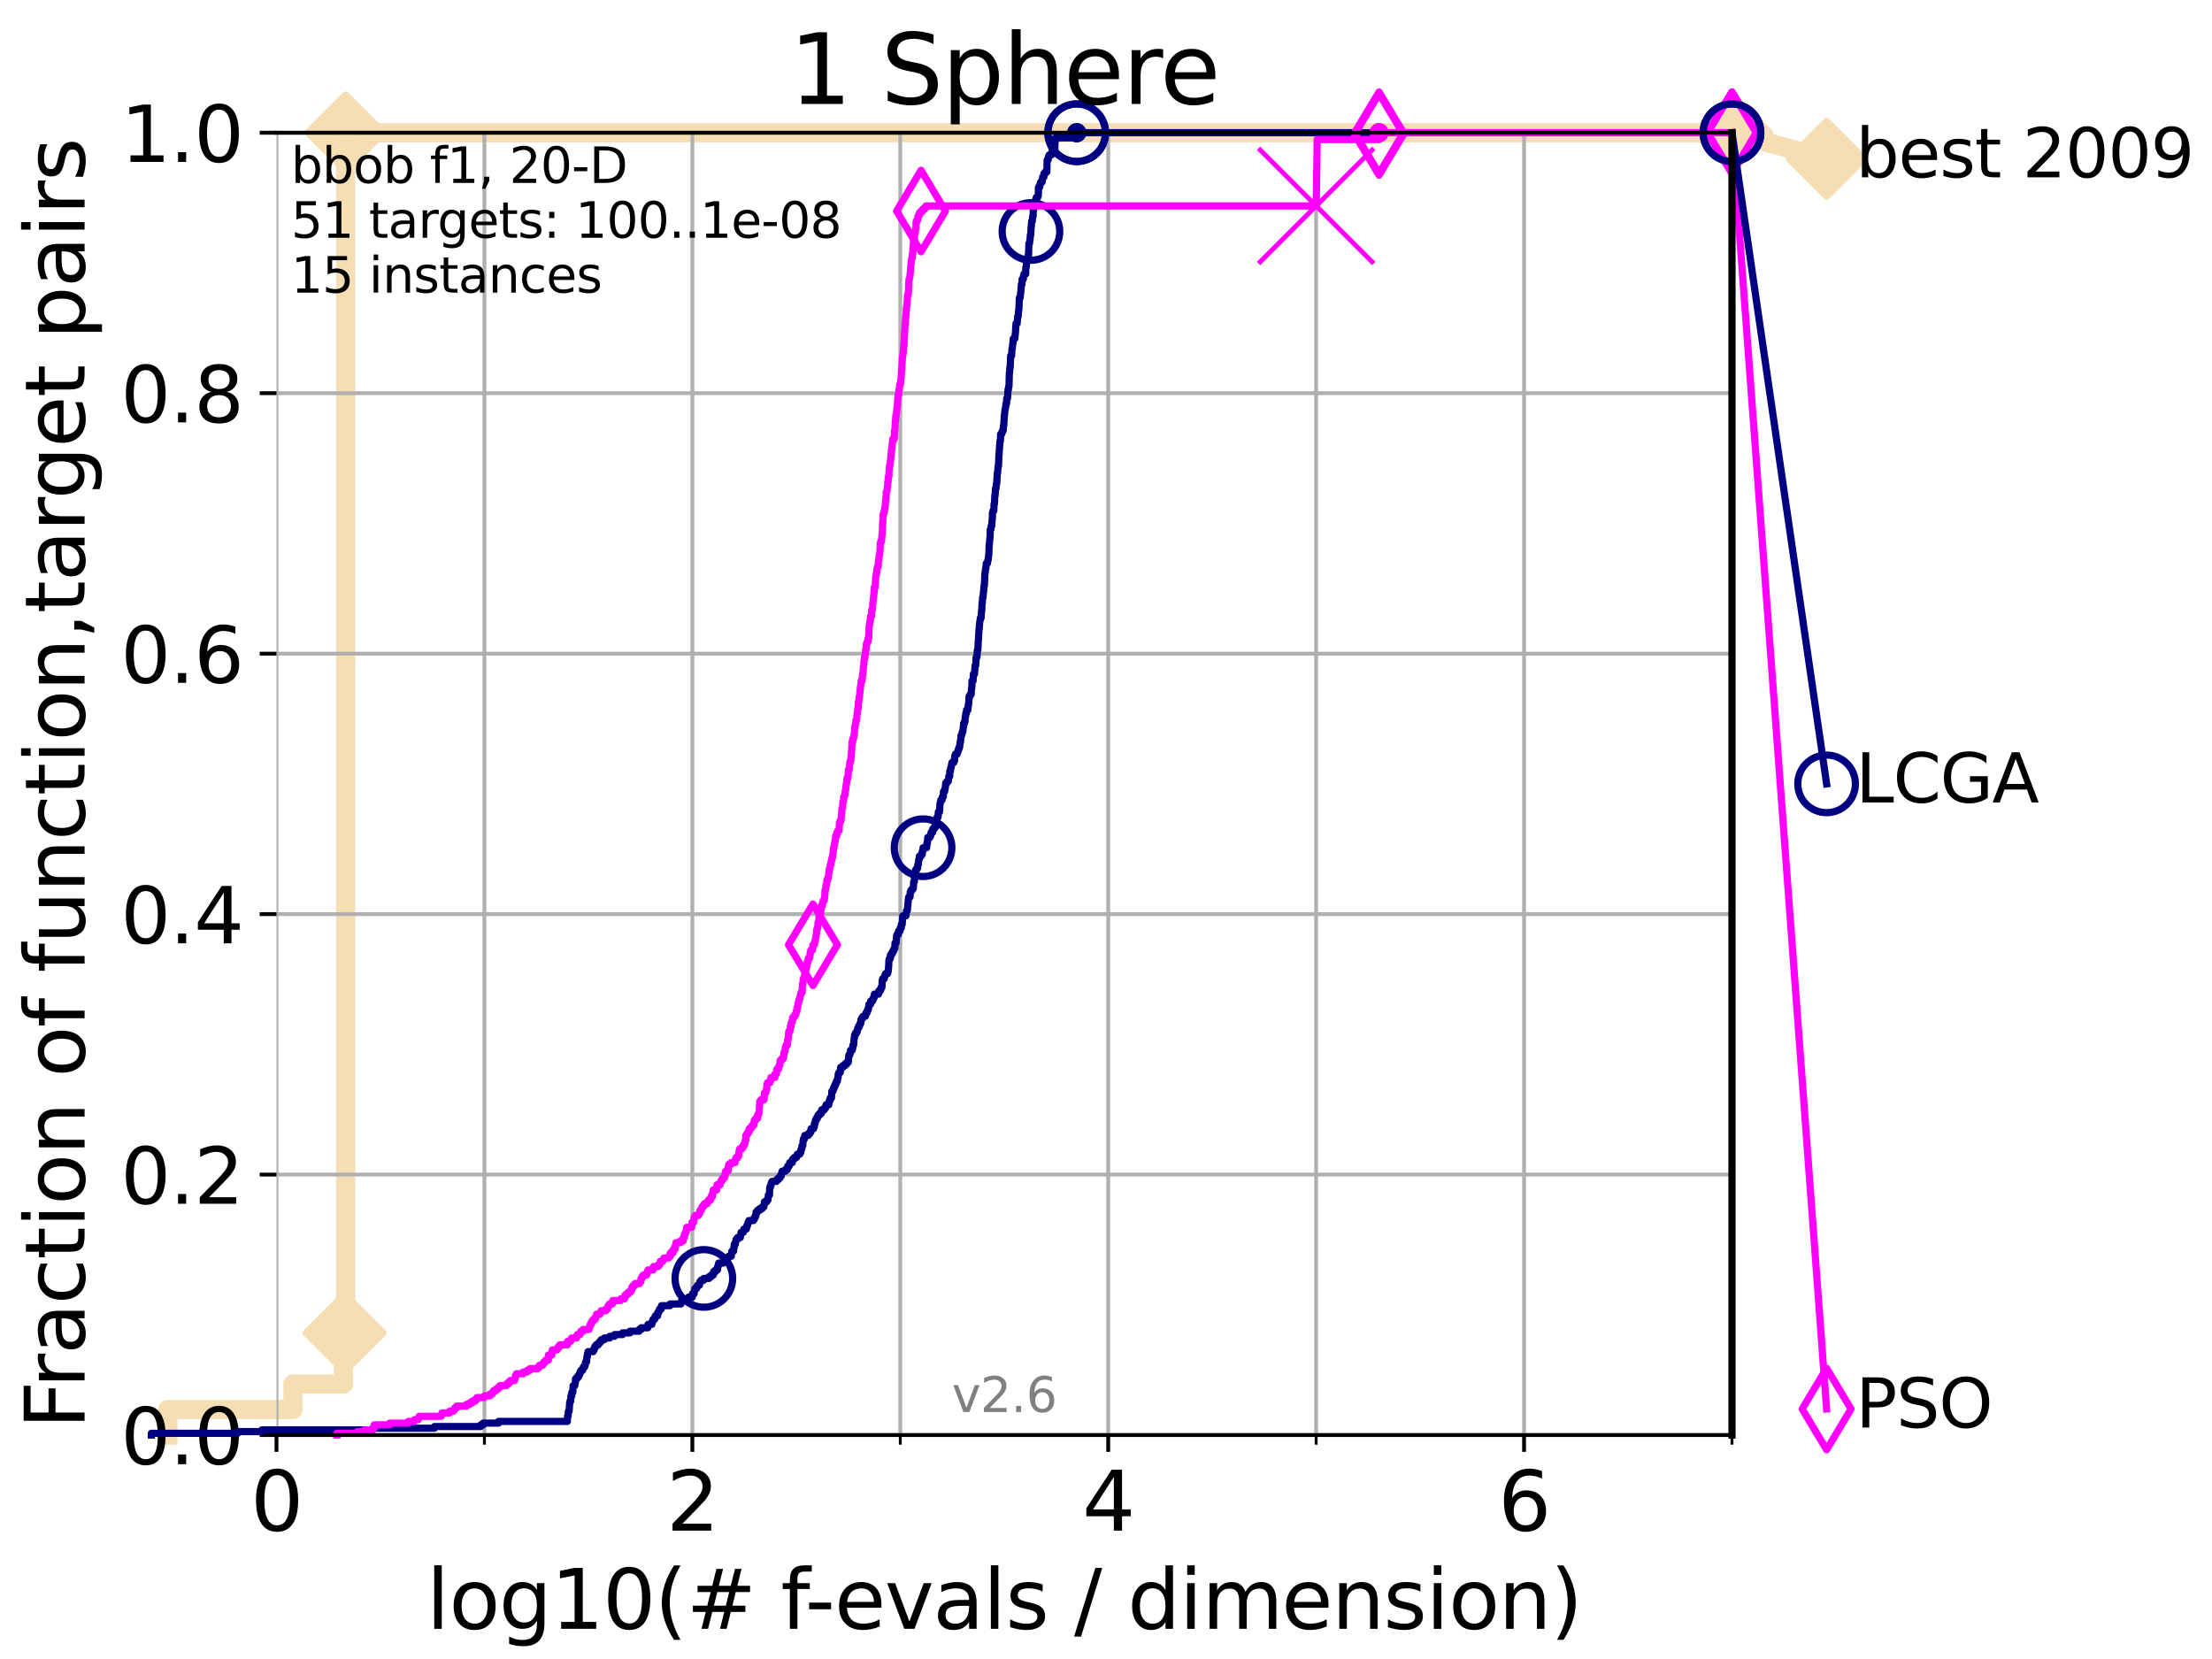 <?xml version="1.0" encoding="utf-8" standalone="no"?>
<!DOCTYPE svg PUBLIC "-//W3C//DTD SVG 1.1//EN"
  "http://www.w3.org/Graphics/SVG/1.1/DTD/svg11.dtd">
<svg xmlns:xlink="http://www.w3.org/1999/xlink" width="460.8pt" height="345.6pt" viewBox="0 0 460.8 345.6" xmlns="http://www.w3.org/2000/svg" version="1.1">
 <defs>
  <style type="text/css">*{stroke-linejoin: round; stroke-linecap: butt}</style>
 </defs>
 <g id="figure_1">
  <g id="patch_1">
   <path d="M 0 345.6 
L 460.8 345.6 
L 460.8 0 
L 0 0 
z
" style="fill: #ffffff"/>
  </g>
  <g id="axes_1">
   <g id="patch_2">
    <path d="M 57.6 298.944 
L 360.806 298.944 
L 360.806 27.648 
L 57.6 27.648 
z
" style="fill: #ffffff"/>
   </g>
   <g id="line2d_1">
    <path d="M 34.951 298.944 
L 34.951 293.624 
L 61.03 293.624 
L 61.03 288.305 
L 71.557 288.305 
L 71.557 277.666 
L 72 277.666 
L 72 27.648 
L 360.806 27.648 
" style="fill: none; stroke: #f5deb3; stroke-width: 4; stroke-linecap: square"/>
   </g>
   <g id="line2d_2">
    <defs>
     <path id="m9f7fa9315e" d="M 0 7.778 
L 7.778 0 
L 0 -7.778 
L -7.778 0 
z
" style="stroke: #f5deb3; stroke-width: 1.5; stroke-linejoin: miter"/>
    </defs>
    <g>
     <use xlink:href="#m9f7fa9315e" x="71.557" y="277.666" style="fill: #f5deb3; stroke: #f5deb3; stroke-width: 1.5; stroke-linejoin: miter"/>
     <use xlink:href="#m9f7fa9315e" x="72" y="277.666" style="fill: #f5deb3; stroke: #f5deb3; stroke-width: 1.5; stroke-linejoin: miter"/>
     <use xlink:href="#m9f7fa9315e" x="72" y="27.648" style="fill: #f5deb3; stroke: #f5deb3; stroke-width: 1.5; stroke-linejoin: miter"/>
     <use xlink:href="#m9f7fa9315e" x="72" y="27.648" style="fill: #f5deb3; stroke: #f5deb3; stroke-width: 1.5; stroke-linejoin: miter"/>
     <use xlink:href="#m9f7fa9315e" x="72" y="27.648" style="fill: #f5deb3; stroke: #f5deb3; stroke-width: 1.5; stroke-linejoin: miter"/>
     <use xlink:href="#m9f7fa9315e" x="360.806" y="27.648" style="fill: #f5deb3; stroke: #f5deb3; stroke-width: 1.5; stroke-linejoin: miter"/>
    </g>
   </g>
   <g id="line2d_3">
    <path style="fill: none; stroke: #f5deb3; stroke-width: 4; stroke-linecap: square"/>
    <g/>
   </g>
   <g id="line2d_4">
    <path d="M 360.806 27.648 
L 380.515 33.074 
" style="fill: none; stroke: #f5deb3; stroke-width: 4; stroke-linecap: square"/>
    <g>
     <use xlink:href="#m9f7fa9315e" x="360.806" y="27.648" style="fill: #f5deb3; stroke: #f5deb3; stroke-width: 1.5; stroke-linejoin: miter"/>
     <use xlink:href="#m9f7fa9315e" x="380.515" y="33.074" style="fill: #f5deb3; stroke: #f5deb3; stroke-width: 1.5; stroke-linejoin: miter"/>
    </g>
   </g>
   <g id="matplotlib.axis_1">
    <g id="xtick_1">
     <g id="line2d_5">
      <path d="M 57.6 298.944 
L 57.6 27.648 
" clip-path="url(#p65804188b3)" style="fill: none; stroke: #b0b0b0; stroke-width: 0.8; stroke-linecap: square"/>
     </g>
     <g id="line2d_6">
      <defs>
       <path id="ma6ab59f89e" d="M 0 0 
L 0 3.5 
" style="stroke: #000000; stroke-width: 0.8"/>
      </defs>
      <g>
       <use xlink:href="#ma6ab59f89e" x="57.6" y="298.944" style="stroke: #000000; stroke-width: 0.8"/>
      </g>
     </g>
     <g id="text_1">
      <!-- 0 -->
      <g transform="translate(52.192 318.861)scale(0.17 -0.17)">
       <defs>
        <path id="DejaVuSans-30" d="M 2034 4250 
Q 1547 4250 1301 3770 
Q 1056 3291 1056 2328 
Q 1056 1369 1301 889 
Q 1547 409 2034 409 
Q 2525 409 2770 889 
Q 3016 1369 3016 2328 
Q 3016 3291 2770 3770 
Q 2525 4250 2034 4250 
z
M 2034 4750 
Q 2819 4750 3233 4129 
Q 3647 3509 3647 2328 
Q 3647 1150 3233 529 
Q 2819 -91 2034 -91 
Q 1250 -91 836 529 
Q 422 1150 422 2328 
Q 422 3509 836 4129 
Q 1250 4750 2034 4750 
z
" transform="scale(0.016)"/>
       </defs>
       <use xlink:href="#DejaVuSans-30"/>
      </g>
     </g>
    </g>
    <g id="xtick_2">
     <g id="line2d_7">
      <path d="M 144.23 298.944 
L 144.23 27.648 
" clip-path="url(#p65804188b3)" style="fill: none; stroke: #b0b0b0; stroke-width: 0.8; stroke-linecap: square"/>
     </g>
     <g id="line2d_8">
      <g>
       <use xlink:href="#ma6ab59f89e" x="144.23" y="298.944" style="stroke: #000000; stroke-width: 0.8"/>
      </g>
     </g>
     <g id="text_2">
      <!-- 2 -->
      <g transform="translate(138.822 318.861)scale(0.17 -0.17)">
       <defs>
        <path id="DejaVuSans-32" d="M 1228 531 
L 3431 531 
L 3431 0 
L 469 0 
L 469 531 
Q 828 903 1448 1529 
Q 2069 2156 2228 2338 
Q 2531 2678 2651 2914 
Q 2772 3150 2772 3378 
Q 2772 3750 2511 3984 
Q 2250 4219 1831 4219 
Q 1534 4219 1204 4116 
Q 875 4013 500 3803 
L 500 4441 
Q 881 4594 1212 4672 
Q 1544 4750 1819 4750 
Q 2544 4750 2975 4387 
Q 3406 4025 3406 3419 
Q 3406 3131 3298 2873 
Q 3191 2616 2906 2266 
Q 2828 2175 2409 1742 
Q 1991 1309 1228 531 
z
" transform="scale(0.016)"/>
       </defs>
       <use xlink:href="#DejaVuSans-32"/>
      </g>
     </g>
    </g>
    <g id="xtick_3">
     <g id="line2d_9">
      <path d="M 230.861 298.944 
L 230.861 27.648 
" clip-path="url(#p65804188b3)" style="fill: none; stroke: #b0b0b0; stroke-width: 0.8; stroke-linecap: square"/>
     </g>
     <g id="line2d_10">
      <g>
       <use xlink:href="#ma6ab59f89e" x="230.861" y="298.944" style="stroke: #000000; stroke-width: 0.8"/>
      </g>
     </g>
     <g id="text_3">
      <!-- 4 -->
      <g transform="translate(225.453 318.861)scale(0.17 -0.17)">
       <defs>
        <path id="DejaVuSans-34" d="M 2419 4116 
L 825 1625 
L 2419 1625 
L 2419 4116 
z
M 2253 4666 
L 3047 4666 
L 3047 1625 
L 3713 1625 
L 3713 1100 
L 3047 1100 
L 3047 0 
L 2419 0 
L 2419 1100 
L 313 1100 
L 313 1709 
L 2253 4666 
z
" transform="scale(0.016)"/>
       </defs>
       <use xlink:href="#DejaVuSans-34"/>
      </g>
     </g>
    </g>
    <g id="xtick_4">
     <g id="line2d_11">
      <path d="M 317.491 298.944 
L 317.491 27.648 
" clip-path="url(#p65804188b3)" style="fill: none; stroke: #b0b0b0; stroke-width: 0.8; stroke-linecap: square"/>
     </g>
     <g id="line2d_12">
      <g>
       <use xlink:href="#ma6ab59f89e" x="317.491" y="298.944" style="stroke: #000000; stroke-width: 0.8"/>
      </g>
     </g>
     <g id="text_4">
      <!-- 6 -->
      <g transform="translate(312.083 318.861)scale(0.17 -0.17)">
       <defs>
        <path id="DejaVuSans-36" d="M 2113 2584 
Q 1688 2584 1439 2293 
Q 1191 2003 1191 1497 
Q 1191 994 1439 701 
Q 1688 409 2113 409 
Q 2538 409 2786 701 
Q 3034 994 3034 1497 
Q 3034 2003 2786 2293 
Q 2538 2584 2113 2584 
z
M 3366 4563 
L 3366 3988 
Q 3128 4100 2886 4159 
Q 2644 4219 2406 4219 
Q 1781 4219 1451 3797 
Q 1122 3375 1075 2522 
Q 1259 2794 1537 2939 
Q 1816 3084 2150 3084 
Q 2853 3084 3261 2657 
Q 3669 2231 3669 1497 
Q 3669 778 3244 343 
Q 2819 -91 2113 -91 
Q 1303 -91 875 529 
Q 447 1150 447 2328 
Q 447 3434 972 4092 
Q 1497 4750 2381 4750 
Q 2619 4750 2861 4703 
Q 3103 4656 3366 4563 
z
" transform="scale(0.016)"/>
       </defs>
       <use xlink:href="#DejaVuSans-36"/>
      </g>
     </g>
    </g>
    <g id="xtick_5">
     <g id="line2d_13">
      <path d="M 100.915 298.944 
L 100.915 27.648 
" clip-path="url(#p65804188b3)" style="fill: none; stroke: #b0b0b0; stroke-width: 0.8; stroke-linecap: square"/>
     </g>
     <g id="line2d_14">
      <defs>
       <path id="m3f9acdcf43" d="M 0 0 
L 0 2 
" style="stroke: #000000; stroke-width: 0.6"/>
      </defs>
      <g>
       <use xlink:href="#m3f9acdcf43" x="100.915" y="298.944" style="stroke: #000000; stroke-width: 0.6"/>
      </g>
     </g>
    </g>
    <g id="xtick_6">
     <g id="line2d_15">
      <path d="M 187.546 298.944 
L 187.546 27.648 
" clip-path="url(#p65804188b3)" style="fill: none; stroke: #b0b0b0; stroke-width: 0.8; stroke-linecap: square"/>
     </g>
     <g id="line2d_16">
      <g>
       <use xlink:href="#m3f9acdcf43" x="187.546" y="298.944" style="stroke: #000000; stroke-width: 0.6"/>
      </g>
     </g>
    </g>
    <g id="xtick_7">
     <g id="line2d_17">
      <path d="M 274.176 298.944 
L 274.176 27.648 
" clip-path="url(#p65804188b3)" style="fill: none; stroke: #b0b0b0; stroke-width: 0.8; stroke-linecap: square"/>
     </g>
     <g id="line2d_18">
      <g>
       <use xlink:href="#m3f9acdcf43" x="274.176" y="298.944" style="stroke: #000000; stroke-width: 0.6"/>
      </g>
     </g>
    </g>
    <g id="xtick_8">
     <g id="line2d_19">
      <path d="M 360.806 298.944 
L 360.806 27.648 
" clip-path="url(#p65804188b3)" style="fill: none; stroke: #b0b0b0; stroke-width: 0.8; stroke-linecap: square"/>
     </g>
     <g id="line2d_20">
      <g>
       <use xlink:href="#m3f9acdcf43" x="360.806" y="298.944" style="stroke: #000000; stroke-width: 0.6"/>
      </g>
     </g>
    </g>
    <g id="text_5">
     <!-- log10(# f-evals / dimension) -->
     <g transform="translate(88.823 339.314)scale(0.17 -0.17)">
      <defs>
       <path id="DejaVuSans-6c" d="M 603 4863 
L 1178 4863 
L 1178 0 
L 603 0 
L 603 4863 
z
" transform="scale(0.016)"/>
       <path id="DejaVuSans-6f" d="M 1959 3097 
Q 1497 3097 1228 2736 
Q 959 2375 959 1747 
Q 959 1119 1226 758 
Q 1494 397 1959 397 
Q 2419 397 2687 759 
Q 2956 1122 2956 1747 
Q 2956 2369 2687 2733 
Q 2419 3097 1959 3097 
z
M 1959 3584 
Q 2709 3584 3137 3096 
Q 3566 2609 3566 1747 
Q 3566 888 3137 398 
Q 2709 -91 1959 -91 
Q 1206 -91 779 398 
Q 353 888 353 1747 
Q 353 2609 779 3096 
Q 1206 3584 1959 3584 
z
" transform="scale(0.016)"/>
       <path id="DejaVuSans-67" d="M 2906 1791 
Q 2906 2416 2648 2759 
Q 2391 3103 1925 3103 
Q 1463 3103 1205 2759 
Q 947 2416 947 1791 
Q 947 1169 1205 825 
Q 1463 481 1925 481 
Q 2391 481 2648 825 
Q 2906 1169 2906 1791 
z
M 3481 434 
Q 3481 -459 3084 -895 
Q 2688 -1331 1869 -1331 
Q 1566 -1331 1297 -1286 
Q 1028 -1241 775 -1147 
L 775 -588 
Q 1028 -725 1275 -790 
Q 1522 -856 1778 -856 
Q 2344 -856 2625 -561 
Q 2906 -266 2906 331 
L 2906 616 
Q 2728 306 2450 153 
Q 2172 0 1784 0 
Q 1141 0 747 490 
Q 353 981 353 1791 
Q 353 2603 747 3093 
Q 1141 3584 1784 3584 
Q 2172 3584 2450 3431 
Q 2728 3278 2906 2969 
L 2906 3500 
L 3481 3500 
L 3481 434 
z
" transform="scale(0.016)"/>
       <path id="DejaVuSans-31" d="M 794 531 
L 1825 531 
L 1825 4091 
L 703 3866 
L 703 4441 
L 1819 4666 
L 2450 4666 
L 2450 531 
L 3481 531 
L 3481 0 
L 794 0 
L 794 531 
z
" transform="scale(0.016)"/>
       <path id="DejaVuSans-28" d="M 1984 4856 
Q 1566 4138 1362 3434 
Q 1159 2731 1159 2009 
Q 1159 1288 1364 580 
Q 1569 -128 1984 -844 
L 1484 -844 
Q 1016 -109 783 600 
Q 550 1309 550 2009 
Q 550 2706 781 3412 
Q 1013 4119 1484 4856 
L 1984 4856 
z
" transform="scale(0.016)"/>
       <path id="DejaVuSans-23" d="M 3272 2816 
L 2363 2816 
L 2100 1772 
L 3016 1772 
L 3272 2816 
z
M 2803 4594 
L 2478 3297 
L 3391 3297 
L 3719 4594 
L 4219 4594 
L 3897 3297 
L 4872 3297 
L 4872 2816 
L 3775 2816 
L 3519 1772 
L 4513 1772 
L 4513 1294 
L 3397 1294 
L 3072 0 
L 2572 0 
L 2894 1294 
L 1978 1294 
L 1656 0 
L 1153 0 
L 1478 1294 
L 494 1294 
L 494 1772 
L 1594 1772 
L 1856 2816 
L 850 2816 
L 850 3297 
L 1978 3297 
L 2297 4594 
L 2803 4594 
z
" transform="scale(0.016)"/>
       <path id="DejaVuSans-20" transform="scale(0.016)"/>
       <path id="DejaVuSans-66" d="M 2375 4863 
L 2375 4384 
L 1825 4384 
Q 1516 4384 1395 4259 
Q 1275 4134 1275 3809 
L 1275 3500 
L 2222 3500 
L 2222 3053 
L 1275 3053 
L 1275 0 
L 697 0 
L 697 3053 
L 147 3053 
L 147 3500 
L 697 3500 
L 697 3744 
Q 697 4328 969 4595 
Q 1241 4863 1831 4863 
L 2375 4863 
z
" transform="scale(0.016)"/>
       <path id="DejaVuSans-2d" d="M 313 2009 
L 1997 2009 
L 1997 1497 
L 313 1497 
L 313 2009 
z
" transform="scale(0.016)"/>
       <path id="DejaVuSans-65" d="M 3597 1894 
L 3597 1613 
L 953 1613 
Q 991 1019 1311 708 
Q 1631 397 2203 397 
Q 2534 397 2845 478 
Q 3156 559 3463 722 
L 3463 178 
Q 3153 47 2828 -22 
Q 2503 -91 2169 -91 
Q 1331 -91 842 396 
Q 353 884 353 1716 
Q 353 2575 817 3079 
Q 1281 3584 2069 3584 
Q 2775 3584 3186 3129 
Q 3597 2675 3597 1894 
z
M 3022 2063 
Q 3016 2534 2758 2815 
Q 2500 3097 2075 3097 
Q 1594 3097 1305 2825 
Q 1016 2553 972 2059 
L 3022 2063 
z
" transform="scale(0.016)"/>
       <path id="DejaVuSans-76" d="M 191 3500 
L 800 3500 
L 1894 563 
L 2988 3500 
L 3597 3500 
L 2284 0 
L 1503 0 
L 191 3500 
z
" transform="scale(0.016)"/>
       <path id="DejaVuSans-61" d="M 2194 1759 
Q 1497 1759 1228 1600 
Q 959 1441 959 1056 
Q 959 750 1161 570 
Q 1363 391 1709 391 
Q 2188 391 2477 730 
Q 2766 1069 2766 1631 
L 2766 1759 
L 2194 1759 
z
M 3341 1997 
L 3341 0 
L 2766 0 
L 2766 531 
Q 2569 213 2275 61 
Q 1981 -91 1556 -91 
Q 1019 -91 701 211 
Q 384 513 384 1019 
Q 384 1609 779 1909 
Q 1175 2209 1959 2209 
L 2766 2209 
L 2766 2266 
Q 2766 2663 2505 2880 
Q 2244 3097 1772 3097 
Q 1472 3097 1187 3025 
Q 903 2953 641 2809 
L 641 3341 
Q 956 3463 1253 3523 
Q 1550 3584 1831 3584 
Q 2591 3584 2966 3190 
Q 3341 2797 3341 1997 
z
" transform="scale(0.016)"/>
       <path id="DejaVuSans-73" d="M 2834 3397 
L 2834 2853 
Q 2591 2978 2328 3040 
Q 2066 3103 1784 3103 
Q 1356 3103 1142 2972 
Q 928 2841 928 2578 
Q 928 2378 1081 2264 
Q 1234 2150 1697 2047 
L 1894 2003 
Q 2506 1872 2764 1633 
Q 3022 1394 3022 966 
Q 3022 478 2636 193 
Q 2250 -91 1575 -91 
Q 1294 -91 989 -36 
Q 684 19 347 128 
L 347 722 
Q 666 556 975 473 
Q 1284 391 1588 391 
Q 1994 391 2212 530 
Q 2431 669 2431 922 
Q 2431 1156 2273 1281 
Q 2116 1406 1581 1522 
L 1381 1569 
Q 847 1681 609 1914 
Q 372 2147 372 2553 
Q 372 3047 722 3315 
Q 1072 3584 1716 3584 
Q 2034 3584 2315 3537 
Q 2597 3491 2834 3397 
z
" transform="scale(0.016)"/>
       <path id="DejaVuSans-2f" d="M 1625 4666 
L 2156 4666 
L 531 -594 
L 0 -594 
L 1625 4666 
z
" transform="scale(0.016)"/>
       <path id="DejaVuSans-64" d="M 2906 2969 
L 2906 4863 
L 3481 4863 
L 3481 0 
L 2906 0 
L 2906 525 
Q 2725 213 2448 61 
Q 2172 -91 1784 -91 
Q 1150 -91 751 415 
Q 353 922 353 1747 
Q 353 2572 751 3078 
Q 1150 3584 1784 3584 
Q 2172 3584 2448 3432 
Q 2725 3281 2906 2969 
z
M 947 1747 
Q 947 1113 1208 752 
Q 1469 391 1925 391 
Q 2381 391 2643 752 
Q 2906 1113 2906 1747 
Q 2906 2381 2643 2742 
Q 2381 3103 1925 3103 
Q 1469 3103 1208 2742 
Q 947 2381 947 1747 
z
" transform="scale(0.016)"/>
       <path id="DejaVuSans-69" d="M 603 3500 
L 1178 3500 
L 1178 0 
L 603 0 
L 603 3500 
z
M 603 4863 
L 1178 4863 
L 1178 4134 
L 603 4134 
L 603 4863 
z
" transform="scale(0.016)"/>
       <path id="DejaVuSans-6d" d="M 3328 2828 
Q 3544 3216 3844 3400 
Q 4144 3584 4550 3584 
Q 5097 3584 5394 3201 
Q 5691 2819 5691 2113 
L 5691 0 
L 5113 0 
L 5113 2094 
Q 5113 2597 4934 2840 
Q 4756 3084 4391 3084 
Q 3944 3084 3684 2787 
Q 3425 2491 3425 1978 
L 3425 0 
L 2847 0 
L 2847 2094 
Q 2847 2600 2669 2842 
Q 2491 3084 2119 3084 
Q 1678 3084 1418 2786 
Q 1159 2488 1159 1978 
L 1159 0 
L 581 0 
L 581 3500 
L 1159 3500 
L 1159 2956 
Q 1356 3278 1631 3431 
Q 1906 3584 2284 3584 
Q 2666 3584 2933 3390 
Q 3200 3197 3328 2828 
z
" transform="scale(0.016)"/>
       <path id="DejaVuSans-6e" d="M 3513 2113 
L 3513 0 
L 2938 0 
L 2938 2094 
Q 2938 2591 2744 2837 
Q 2550 3084 2163 3084 
Q 1697 3084 1428 2787 
Q 1159 2491 1159 1978 
L 1159 0 
L 581 0 
L 581 3500 
L 1159 3500 
L 1159 2956 
Q 1366 3272 1645 3428 
Q 1925 3584 2291 3584 
Q 2894 3584 3203 3211 
Q 3513 2838 3513 2113 
z
" transform="scale(0.016)"/>
       <path id="DejaVuSans-29" d="M 513 4856 
L 1013 4856 
Q 1481 4119 1714 3412 
Q 1947 2706 1947 2009 
Q 1947 1309 1714 600 
Q 1481 -109 1013 -844 
L 513 -844 
Q 928 -128 1133 580 
Q 1338 1288 1338 2009 
Q 1338 2731 1133 3434 
Q 928 4138 513 4856 
z
" transform="scale(0.016)"/>
      </defs>
      <use xlink:href="#DejaVuSans-6c"/>
      <use xlink:href="#DejaVuSans-6f" x="27.783"/>
      <use xlink:href="#DejaVuSans-67" x="88.965"/>
      <use xlink:href="#DejaVuSans-31" x="152.441"/>
      <use xlink:href="#DejaVuSans-30" x="216.064"/>
      <use xlink:href="#DejaVuSans-28" x="279.688"/>
      <use xlink:href="#DejaVuSans-23" x="318.701"/>
      <use xlink:href="#DejaVuSans-20" x="402.49"/>
      <use xlink:href="#DejaVuSans-66" x="434.277"/>
      <use xlink:href="#DejaVuSans-2d" x="463.982"/>
      <use xlink:href="#DejaVuSans-65" x="500.066"/>
      <use xlink:href="#DejaVuSans-76" x="561.59"/>
      <use xlink:href="#DejaVuSans-61" x="620.77"/>
      <use xlink:href="#DejaVuSans-6c" x="682.049"/>
      <use xlink:href="#DejaVuSans-73" x="709.832"/>
      <use xlink:href="#DejaVuSans-20" x="761.932"/>
      <use xlink:href="#DejaVuSans-2f" x="793.719"/>
      <use xlink:href="#DejaVuSans-20" x="827.41"/>
      <use xlink:href="#DejaVuSans-64" x="859.197"/>
      <use xlink:href="#DejaVuSans-69" x="922.674"/>
      <use xlink:href="#DejaVuSans-6d" x="950.457"/>
      <use xlink:href="#DejaVuSans-65" x="1047.869"/>
      <use xlink:href="#DejaVuSans-6e" x="1109.393"/>
      <use xlink:href="#DejaVuSans-73" x="1172.771"/>
      <use xlink:href="#DejaVuSans-69" x="1224.871"/>
      <use xlink:href="#DejaVuSans-6f" x="1252.654"/>
      <use xlink:href="#DejaVuSans-6e" x="1313.836"/>
      <use xlink:href="#DejaVuSans-29" x="1377.215"/>
     </g>
    </g>
   </g>
   <g id="matplotlib.axis_2">
    <g id="ytick_1">
     <g id="line2d_21">
      <path d="M 57.6 298.944 
L 360.806 298.944 
" clip-path="url(#p65804188b3)" style="fill: none; stroke: #b0b0b0; stroke-width: 0.8; stroke-linecap: square"/>
     </g>
     <g id="line2d_22">
      <defs>
       <path id="m2514bc599b" d="M 0 0 
L -3.5 0 
" style="stroke: #000000; stroke-width: 0.8"/>
      </defs>
      <g>
       <use xlink:href="#m2514bc599b" x="57.6" y="298.944" style="stroke: #000000; stroke-width: 0.8"/>
      </g>
     </g>
     <g id="text_6">
      <!-- 0.0 -->
      <g transform="translate(25.155 305.023)scale(0.16 -0.16)">
       <defs>
        <path id="DejaVuSans-2e" d="M 684 794 
L 1344 794 
L 1344 0 
L 684 0 
L 684 794 
z
" transform="scale(0.016)"/>
       </defs>
       <use xlink:href="#DejaVuSans-30"/>
       <use xlink:href="#DejaVuSans-2e" x="63.623"/>
       <use xlink:href="#DejaVuSans-30" x="95.41"/>
      </g>
     </g>
    </g>
    <g id="ytick_2">
     <g id="line2d_23">
      <path d="M 57.6 244.685 
L 360.806 244.685 
" clip-path="url(#p65804188b3)" style="fill: none; stroke: #b0b0b0; stroke-width: 0.8; stroke-linecap: square"/>
     </g>
     <g id="line2d_24">
      <g>
       <use xlink:href="#m2514bc599b" x="57.6" y="244.685" style="stroke: #000000; stroke-width: 0.8"/>
      </g>
     </g>
     <g id="text_7">
      <!-- 0.2 -->
      <g transform="translate(25.155 250.764)scale(0.16 -0.16)">
       <use xlink:href="#DejaVuSans-30"/>
       <use xlink:href="#DejaVuSans-2e" x="63.623"/>
       <use xlink:href="#DejaVuSans-32" x="95.41"/>
      </g>
     </g>
    </g>
    <g id="ytick_3">
     <g id="line2d_25">
      <path d="M 57.6 190.426 
L 360.806 190.426 
" clip-path="url(#p65804188b3)" style="fill: none; stroke: #b0b0b0; stroke-width: 0.8; stroke-linecap: square"/>
     </g>
     <g id="line2d_26">
      <g>
       <use xlink:href="#m2514bc599b" x="57.6" y="190.426" style="stroke: #000000; stroke-width: 0.8"/>
      </g>
     </g>
     <g id="text_8">
      <!-- 0.4 -->
      <g transform="translate(25.155 196.504)scale(0.16 -0.16)">
       <use xlink:href="#DejaVuSans-30"/>
       <use xlink:href="#DejaVuSans-2e" x="63.623"/>
       <use xlink:href="#DejaVuSans-34" x="95.41"/>
      </g>
     </g>
    </g>
    <g id="ytick_4">
     <g id="line2d_27">
      <path d="M 57.6 136.166 
L 360.806 136.166 
" clip-path="url(#p65804188b3)" style="fill: none; stroke: #b0b0b0; stroke-width: 0.8; stroke-linecap: square"/>
     </g>
     <g id="line2d_28">
      <g>
       <use xlink:href="#m2514bc599b" x="57.6" y="136.166" style="stroke: #000000; stroke-width: 0.8"/>
      </g>
     </g>
     <g id="text_9">
      <!-- 0.6 -->
      <g transform="translate(25.155 142.245)scale(0.16 -0.16)">
       <use xlink:href="#DejaVuSans-30"/>
       <use xlink:href="#DejaVuSans-2e" x="63.623"/>
       <use xlink:href="#DejaVuSans-36" x="95.41"/>
      </g>
     </g>
    </g>
    <g id="ytick_5">
     <g id="line2d_29">
      <path d="M 57.6 81.907 
L 360.806 81.907 
" clip-path="url(#p65804188b3)" style="fill: none; stroke: #b0b0b0; stroke-width: 0.8; stroke-linecap: square"/>
     </g>
     <g id="line2d_30">
      <g>
       <use xlink:href="#m2514bc599b" x="57.6" y="81.907" style="stroke: #000000; stroke-width: 0.8"/>
      </g>
     </g>
     <g id="text_10">
      <!-- 0.8 -->
      <g transform="translate(25.155 87.986)scale(0.16 -0.16)">
       <defs>
        <path id="DejaVuSans-38" d="M 2034 2216 
Q 1584 2216 1326 1975 
Q 1069 1734 1069 1313 
Q 1069 891 1326 650 
Q 1584 409 2034 409 
Q 2484 409 2743 651 
Q 3003 894 3003 1313 
Q 3003 1734 2745 1975 
Q 2488 2216 2034 2216 
z
M 1403 2484 
Q 997 2584 770 2862 
Q 544 3141 544 3541 
Q 544 4100 942 4425 
Q 1341 4750 2034 4750 
Q 2731 4750 3128 4425 
Q 3525 4100 3525 3541 
Q 3525 3141 3298 2862 
Q 3072 2584 2669 2484 
Q 3125 2378 3379 2068 
Q 3634 1759 3634 1313 
Q 3634 634 3220 271 
Q 2806 -91 2034 -91 
Q 1263 -91 848 271 
Q 434 634 434 1313 
Q 434 1759 690 2068 
Q 947 2378 1403 2484 
z
M 1172 3481 
Q 1172 3119 1398 2916 
Q 1625 2713 2034 2713 
Q 2441 2713 2670 2916 
Q 2900 3119 2900 3481 
Q 2900 3844 2670 4047 
Q 2441 4250 2034 4250 
Q 1625 4250 1398 4047 
Q 1172 3844 1172 3481 
z
" transform="scale(0.016)"/>
       </defs>
       <use xlink:href="#DejaVuSans-30"/>
       <use xlink:href="#DejaVuSans-2e" x="63.623"/>
       <use xlink:href="#DejaVuSans-38" x="95.41"/>
      </g>
     </g>
    </g>
    <g id="ytick_6">
     <g id="line2d_31">
      <path d="M 57.6 27.648 
L 360.806 27.648 
" clip-path="url(#p65804188b3)" style="fill: none; stroke: #b0b0b0; stroke-width: 0.8; stroke-linecap: square"/>
     </g>
     <g id="line2d_32">
      <g>
       <use xlink:href="#m2514bc599b" x="57.6" y="27.648" style="stroke: #000000; stroke-width: 0.8"/>
      </g>
     </g>
     <g id="text_11">
      <!-- 1.0 -->
      <g transform="translate(25.155 33.727)scale(0.16 -0.16)">
       <use xlink:href="#DejaVuSans-31"/>
       <use xlink:href="#DejaVuSans-2e" x="63.623"/>
       <use xlink:href="#DejaVuSans-30" x="95.41"/>
      </g>
     </g>
    </g>
    <g id="text_12">
     <!-- Fraction of function,target pairs -->
     <g transform="translate(17.62 297.681)rotate(-90)scale(0.17 -0.17)">
      <defs>
       <path id="DejaVuSans-46" d="M 628 4666 
L 3309 4666 
L 3309 4134 
L 1259 4134 
L 1259 2759 
L 3109 2759 
L 3109 2228 
L 1259 2228 
L 1259 0 
L 628 0 
L 628 4666 
z
" transform="scale(0.016)"/>
       <path id="DejaVuSans-72" d="M 2631 2963 
Q 2534 3019 2420 3045 
Q 2306 3072 2169 3072 
Q 1681 3072 1420 2755 
Q 1159 2438 1159 1844 
L 1159 0 
L 581 0 
L 581 3500 
L 1159 3500 
L 1159 2956 
Q 1341 3275 1631 3429 
Q 1922 3584 2338 3584 
Q 2397 3584 2469 3576 
Q 2541 3569 2628 3553 
L 2631 2963 
z
" transform="scale(0.016)"/>
       <path id="DejaVuSans-63" d="M 3122 3366 
L 3122 2828 
Q 2878 2963 2633 3030 
Q 2388 3097 2138 3097 
Q 1578 3097 1268 2742 
Q 959 2388 959 1747 
Q 959 1106 1268 751 
Q 1578 397 2138 397 
Q 2388 397 2633 464 
Q 2878 531 3122 666 
L 3122 134 
Q 2881 22 2623 -34 
Q 2366 -91 2075 -91 
Q 1284 -91 818 406 
Q 353 903 353 1747 
Q 353 2603 823 3093 
Q 1294 3584 2113 3584 
Q 2378 3584 2631 3529 
Q 2884 3475 3122 3366 
z
" transform="scale(0.016)"/>
       <path id="DejaVuSans-74" d="M 1172 4494 
L 1172 3500 
L 2356 3500 
L 2356 3053 
L 1172 3053 
L 1172 1153 
Q 1172 725 1289 603 
Q 1406 481 1766 481 
L 2356 481 
L 2356 0 
L 1766 0 
Q 1100 0 847 248 
Q 594 497 594 1153 
L 594 3053 
L 172 3053 
L 172 3500 
L 594 3500 
L 594 4494 
L 1172 4494 
z
" transform="scale(0.016)"/>
       <path id="DejaVuSans-75" d="M 544 1381 
L 544 3500 
L 1119 3500 
L 1119 1403 
Q 1119 906 1312 657 
Q 1506 409 1894 409 
Q 2359 409 2629 706 
Q 2900 1003 2900 1516 
L 2900 3500 
L 3475 3500 
L 3475 0 
L 2900 0 
L 2900 538 
Q 2691 219 2414 64 
Q 2138 -91 1772 -91 
Q 1169 -91 856 284 
Q 544 659 544 1381 
z
M 1991 3584 
L 1991 3584 
z
" transform="scale(0.016)"/>
       <path id="DejaVuSans-2c" d="M 750 794 
L 1409 794 
L 1409 256 
L 897 -744 
L 494 -744 
L 750 256 
L 750 794 
z
" transform="scale(0.016)"/>
       <path id="DejaVuSans-70" d="M 1159 525 
L 1159 -1331 
L 581 -1331 
L 581 3500 
L 1159 3500 
L 1159 2969 
Q 1341 3281 1617 3432 
Q 1894 3584 2278 3584 
Q 2916 3584 3314 3078 
Q 3713 2572 3713 1747 
Q 3713 922 3314 415 
Q 2916 -91 2278 -91 
Q 1894 -91 1617 61 
Q 1341 213 1159 525 
z
M 3116 1747 
Q 3116 2381 2855 2742 
Q 2594 3103 2138 3103 
Q 1681 3103 1420 2742 
Q 1159 2381 1159 1747 
Q 1159 1113 1420 752 
Q 1681 391 2138 391 
Q 2594 391 2855 752 
Q 3116 1113 3116 1747 
z
" transform="scale(0.016)"/>
      </defs>
      <use xlink:href="#DejaVuSans-46"/>
      <use xlink:href="#DejaVuSans-72" x="50.27"/>
      <use xlink:href="#DejaVuSans-61" x="91.383"/>
      <use xlink:href="#DejaVuSans-63" x="152.662"/>
      <use xlink:href="#DejaVuSans-74" x="207.643"/>
      <use xlink:href="#DejaVuSans-69" x="246.852"/>
      <use xlink:href="#DejaVuSans-6f" x="274.635"/>
      <use xlink:href="#DejaVuSans-6e" x="335.816"/>
      <use xlink:href="#DejaVuSans-20" x="399.195"/>
      <use xlink:href="#DejaVuSans-6f" x="430.982"/>
      <use xlink:href="#DejaVuSans-66" x="492.164"/>
      <use xlink:href="#DejaVuSans-20" x="527.369"/>
      <use xlink:href="#DejaVuSans-66" x="559.156"/>
      <use xlink:href="#DejaVuSans-75" x="594.361"/>
      <use xlink:href="#DejaVuSans-6e" x="657.74"/>
      <use xlink:href="#DejaVuSans-63" x="721.119"/>
      <use xlink:href="#DejaVuSans-74" x="776.1"/>
      <use xlink:href="#DejaVuSans-69" x="815.309"/>
      <use xlink:href="#DejaVuSans-6f" x="843.092"/>
      <use xlink:href="#DejaVuSans-6e" x="904.273"/>
      <use xlink:href="#DejaVuSans-2c" x="967.652"/>
      <use xlink:href="#DejaVuSans-74" x="999.439"/>
      <use xlink:href="#DejaVuSans-61" x="1038.648"/>
      <use xlink:href="#DejaVuSans-72" x="1099.928"/>
      <use xlink:href="#DejaVuSans-67" x="1139.291"/>
      <use xlink:href="#DejaVuSans-65" x="1202.768"/>
      <use xlink:href="#DejaVuSans-74" x="1264.291"/>
      <use xlink:href="#DejaVuSans-20" x="1303.5"/>
      <use xlink:href="#DejaVuSans-70" x="1335.287"/>
      <use xlink:href="#DejaVuSans-61" x="1398.764"/>
      <use xlink:href="#DejaVuSans-69" x="1460.043"/>
      <use xlink:href="#DejaVuSans-72" x="1487.826"/>
      <use xlink:href="#DejaVuSans-73" x="1528.939"/>
     </g>
    </g>
   </g>
   <g id="line2d_33">
    <defs>
     <path id="m61a04e40ef" d="M 0 1.5 
C 0.398 1.5 0.779 1.342 1.061 1.061 
C 1.342 0.779 1.5 0.398 1.5 0 
C 1.5 -0.398 1.342 -0.779 1.061 -1.061 
C 0.779 -1.342 0.398 -1.5 0 -1.5 
C -0.398 -1.5 -0.779 -1.342 -1.061 -1.061 
C -1.342 -0.779 -1.5 -0.398 -1.5 0 
C -1.5 0.398 -1.342 0.779 -1.061 1.061 
C -0.779 1.342 -0.398 1.5 0 1.5 
z
" style="stroke: #f5deb3"/>
    </defs>
    <g>
     <use xlink:href="#m61a04e40ef" x="72" y="27.648" style="fill: #f5deb3; stroke: #f5deb3"/>
     <use xlink:href="#m61a04e40ef" x="72" y="27.648" style="fill: #f5deb3; stroke: #f5deb3"/>
    </g>
   </g>
   <g id="line2d_34">
    <defs>
     <path id="mdcdecd4a23" d="M 0 1.5 
C 0.398 1.5 0.779 1.342 1.061 1.061 
C 1.342 0.779 1.5 0.398 1.5 0 
C 1.5 -0.398 1.342 -0.779 1.061 -1.061 
C 0.779 -1.342 0.398 -1.5 0 -1.5 
C -0.398 -1.5 -0.779 -1.342 -1.061 -1.061 
C -1.342 -0.779 -1.5 -0.398 -1.5 0 
C -1.5 0.398 -1.342 0.779 -1.061 1.061 
C -0.779 1.342 -0.398 1.5 0 1.5 
z
" style="stroke: #000080"/>
    </defs>
    <g>
     <use xlink:href="#mdcdecd4a23" x="224.299" y="27.648" style="fill: #000080; stroke: #000080"/>
     <use xlink:href="#mdcdecd4a23" x="224.299" y="27.648" style="fill: #000080; stroke: #000080"/>
    </g>
   </g>
   <g id="line2d_35">
    <path d="M 31.522 298.944 
L 31.522 298.589 
L 49.496 298.589 
L 49.496 298.235 
L 54.543 298.235 
L 54.543 297.88 
L 77.629 297.88 
L 77.629 297.525 
L 90.505 297.525 
L 90.505 297.171 
L 100.147 297.171 
L 100.147 296.816 
L 100.631 296.816 
L 100.631 296.462 
L 103.869 296.462 
L 103.869 296.107 
L 118.19 296.107 
L 118.227 295.043 
L 118.339 295.043 
L 118.414 293.979 
L 118.561 293.979 
L 118.672 292.206 
L 118.745 292.206 
L 118.745 291.851 
L 118.89 291.851 
L 118.926 290.787 
L 119.106 290.787 
L 119.106 290.078 
L 119.319 290.078 
L 119.39 288.66 
L 119.739 288.66 
L 119.842 287.95 
L 119.876 287.95 
L 119.876 287.241 
L 120.183 287.241 
L 120.183 286.886 
L 120.484 286.886 
L 120.484 286.532 
L 120.683 286.532 
L 120.683 286.177 
L 120.814 286.177 
L 120.814 285.822 
L 121.009 285.822 
L 121.009 285.468 
L 121.361 285.468 
L 121.361 285.113 
L 121.519 285.113 
L 121.519 284.759 
L 121.8 284.759 
L 121.8 284.404 
L 121.924 284.404 
L 121.985 283.695 
L 122.199 283.695 
L 122.259 282.631 
L 122.35 282.631 
L 122.41 281.922 
L 122.5 281.922 
L 122.5 281.567 
L 123.573 281.567 
L 123.573 281.212 
L 123.77 281.212 
L 123.77 280.858 
L 123.909 280.858 
L 123.909 280.503 
L 124.184 280.503 
L 124.184 280.148 
L 124.642 280.148 
L 124.642 279.794 
L 124.933 279.794 
L 124.933 279.439 
L 125.245 279.439 
L 125.245 279.084 
L 125.88 279.084 
L 125.88 278.73 
L 126.994 278.73 
L 126.994 278.375 
L 128.023 278.375 
L 128.023 278.021 
L 129.684 278.021 
L 129.684 277.666 
L 131.229 277.666 
L 131.229 277.311 
L 133.154 277.311 
L 133.154 276.957 
L 133.573 276.957 
L 133.573 276.602 
L 134.947 276.602 
L 134.993 275.893 
L 135.791 275.893 
L 135.791 275.538 
L 135.908 275.538 
L 135.908 275.183 
L 136.04 275.183 
L 136.04 274.829 
L 136.385 274.829 
L 136.385 274.474 
L 136.499 274.474 
L 136.499 274.12 
L 136.989 274.12 
L 137.017 273.41 
L 137.25 273.41 
L 137.25 273.056 
L 137.372 273.056 
L 137.372 272.701 
L 137.748 272.701 
L 137.801 271.992 
L 139.593 271.992 
L 139.593 271.637 
L 141.868 271.637 
L 141.964 270.928 
L 143.226 270.928 
L 143.226 270.573 
L 143.423 270.573 
L 143.423 270.219 
L 144.202 270.219 
L 144.24 269.509 
L 144.594 269.509 
L 144.677 268.8 
L 144.75 268.8 
L 144.75 268.445 
L 145.103 268.445 
L 145.103 268.091 
L 145.3 268.091 
L 145.3 267.736 
L 145.713 267.736 
L 145.774 267.027 
L 146.04 267.027 
L 146.04 266.672 
L 146.629 266.672 
L 146.629 266.318 
L 147.699 266.318 
L 147.699 265.963 
L 148.155 265.963 
L 148.155 265.608 
L 148.6 265.608 
L 148.652 264.899 
L 149.057 264.899 
L 149.057 264.544 
L 149.46 264.544 
L 149.489 263.835 
L 149.623 263.835 
L 149.701 263.126 
L 150.66 263.126 
L 150.66 262.771 
L 150.827 262.771 
L 150.827 262.417 
L 151.252 262.417 
L 151.252 262.062 
L 151.77 262.062 
L 151.77 261.707 
L 152.341 261.707 
L 152.45 260.643 
L 152.817 260.643 
L 152.853 259.934 
L 152.948 259.934 
L 152.954 259.225 
L 153.183 259.225 
L 153.259 258.516 
L 153.346 258.516 
L 153.346 258.161 
L 153.651 258.161 
L 153.651 257.806 
L 154.218 257.806 
L 154.306 257.097 
L 154.367 257.097 
L 154.367 256.742 
L 154.838 256.742 
L 154.838 256.388 
L 154.955 256.388 
L 154.955 256.033 
L 155.485 256.033 
L 155.563 255.324 
L 155.727 255.324 
L 155.833 254.615 
L 156.015 254.615 
L 156.015 254.26 
L 156.976 254.26 
L 156.976 253.905 
L 157.189 253.905 
L 157.189 253.551 
L 157.354 253.551 
L 157.354 253.196 
L 157.489 253.196 
L 157.499 252.487 
L 157.794 252.487 
L 157.794 252.132 
L 158.254 252.132 
L 158.254 251.778 
L 158.783 251.778 
L 158.783 251.423 
L 159.131 251.423 
L 159.19 250.714 
L 159.25 250.714 
L 159.25 250.359 
L 159.722 250.359 
L 159.722 250.004 
L 159.976 250.004 
L 160.062 248.94 
L 160.295 248.94 
L 160.339 247.522 
L 160.407 247.522 
L 160.407 247.167 
L 160.566 247.167 
L 160.648 246.458 
L 160.817 246.458 
L 160.817 246.103 
L 161.747 246.103 
L 161.747 245.749 
L 162.147 245.749 
L 162.147 245.394 
L 162.478 245.394 
L 162.478 245.039 
L 162.726 245.039 
L 162.821 244.33 
L 162.936 244.33 
L 162.936 243.976 
L 163.636 243.976 
L 163.636 243.621 
L 164.034 243.621 
L 164.103 242.912 
L 164.405 242.912 
L 164.511 242.202 
L 165.031 242.202 
L 165.093 241.493 
L 165.42 241.493 
L 165.42 241.138 
L 165.919 241.138 
L 165.919 240.784 
L 166.114 240.784 
L 166.114 240.429 
L 166.621 240.429 
L 166.621 240.075 
L 166.812 240.075 
L 166.888 239.365 
L 167.023 239.365 
L 167.076 238.656 
L 167.24 238.656 
L 167.296 237.592 
L 167.378 237.592 
L 167.378 237.237 
L 167.594 237.237 
L 167.648 236.528 
L 168.395 236.528 
L 168.395 236.174 
L 168.686 236.174 
L 168.686 235.819 
L 168.921 235.819 
L 168.966 235.11 
L 169.497 235.11 
L 169.497 234.755 
L 169.643 234.755 
L 169.656 234.046 
L 169.806 234.046 
L 169.869 233.336 
L 170.046 233.336 
L 170.046 232.982 
L 170.281 232.982 
L 170.281 232.627 
L 170.419 232.627 
L 170.419 232.273 
L 170.762 232.273 
L 170.762 231.918 
L 171.121 231.918 
L 171.146 231.209 
L 171.706 231.209 
L 171.706 230.854 
L 171.973 230.854 
L 171.973 230.499 
L 172.089 230.499 
L 172.089 230.145 
L 172.666 230.145 
L 172.714 229.435 
L 172.837 229.435 
L 172.837 229.081 
L 172.958 229.081 
L 172.958 228.726 
L 173.216 228.726 
L 173.292 227.308 
L 173.53 227.308 
L 173.53 226.953 
L 173.652 226.953 
L 173.652 226.598 
L 173.805 226.598 
L 173.805 226.244 
L 173.955 226.244 
L 173.955 225.889 
L 174.117 225.889 
L 174.117 225.534 
L 174.277 225.534 
L 174.277 225.18 
L 174.45 225.18 
L 174.527 224.471 
L 174.595 224.471 
L 174.604 223.761 
L 174.753 223.761 
L 174.753 223.407 
L 175.048 223.407 
L 175.121 222.343 
L 175.588 222.343 
L 175.588 221.988 
L 176.039 221.988 
L 176.039 221.634 
L 176.422 221.634 
L 176.422 221.279 
L 176.724 221.279 
L 176.814 219.86 
L 176.993 219.86 
L 176.993 219.506 
L 177.109 219.506 
L 177.173 218.796 
L 177.518 218.796 
L 177.518 218.442 
L 177.644 218.442 
L 177.665 217.733 
L 177.818 217.733 
L 177.927 216.314 
L 177.985 216.314 
L 178.024 215.605 
L 178.187 215.605 
L 178.187 215.25 
L 178.428 215.25 
L 178.428 214.895 
L 178.592 214.895 
L 178.672 214.186 
L 178.833 214.186 
L 178.833 213.832 
L 179.044 213.832 
L 179.044 213.477 
L 179.174 213.477 
L 179.174 213.122 
L 179.34 213.122 
L 179.355 212.413 
L 179.533 212.413 
L 179.533 212.058 
L 179.776 212.058 
L 179.776 211.704 
L 180.287 211.704 
L 180.287 211.349 
L 180.407 211.349 
L 180.407 210.994 
L 180.621 210.994 
L 180.621 210.64 
L 180.744 210.64 
L 180.744 210.285 
L 180.903 210.285 
L 181.013 209.221 
L 181.357 209.221 
L 181.399 208.512 
L 181.796 208.512 
L 181.796 208.157 
L 181.94 208.157 
L 181.94 207.803 
L 182.113 207.803 
L 182.149 207.093 
L 183.015 207.093 
L 183.085 206.384 
L 183.414 206.384 
L 183.414 206.03 
L 183.544 206.03 
L 183.544 205.675 
L 183.73 205.675 
L 183.775 204.256 
L 183.861 204.256 
L 183.861 203.902 
L 184.21 203.902 
L 184.304 203.192 
L 184.458 203.192 
L 184.458 202.838 
L 184.884 202.838 
L 184.884 202.483 
L 185.011 202.483 
L 185.107 201.419 
L 185.123 201.419 
L 185.174 200.001 
L 185.278 200.001 
L 185.278 199.646 
L 185.485 199.646 
L 185.486 198.937 
L 185.724 198.937 
L 185.724 198.582 
L 185.905 198.582 
L 185.905 198.228 
L 186.123 198.228 
L 186.123 197.873 
L 186.281 197.873 
L 186.281 197.518 
L 186.432 197.518 
L 186.444 196.454 
L 186.667 196.454 
L 186.771 195.036 
L 186.843 195.036 
L 186.843 194.681 
L 187.133 194.681 
L 187.163 193.972 
L 187.494 193.972 
L 187.552 193.263 
L 187.762 193.263 
L 187.775 192.553 
L 187.948 192.553 
L 188.057 190.78 
L 188.73 190.78 
L 188.831 189.716 
L 189.006 189.716 
L 189.105 188.652 
L 189.124 188.652 
L 189.223 187.234 
L 189.289 187.234 
L 189.289 186.879 
L 189.574 186.879 
L 189.613 185.815 
L 189.755 185.815 
L 189.755 185.461 
L 190.029 185.461 
L 190.029 185.106 
L 190.258 185.106 
L 190.336 183.688 
L 190.471 183.688 
L 190.549 182.269 
L 190.616 182.269 
L 190.725 181.205 
L 190.951 181.205 
L 190.951 180.85 
L 191.16 180.85 
L 191.188 180.141 
L 191.299 180.141 
L 191.385 179.077 
L 191.488 179.077 
L 191.525 178.368 
L 191.871 178.368 
L 191.871 178.013 
L 192.115 178.013 
L 192.139 177.304 
L 192.239 177.304 
L 192.294 176.595 
L 193.046 176.595 
L 193.111 175.531 
L 193.218 175.531 
L 193.259 174.467 
L 193.712 174.467 
L 193.712 174.112 
L 193.897 174.112 
L 193.954 173.403 
L 194.29 173.403 
L 194.299 172.694 
L 194.607 172.694 
L 194.607 172.339 
L 194.86 172.339 
L 194.875 171.275 
L 195.049 171.275 
L 195.049 170.921 
L 195.196 170.921 
L 195.214 170.211 
L 195.422 170.211 
L 195.47 169.147 
L 195.717 169.147 
L 195.817 167.374 
L 195.872 167.374 
L 195.978 166.665 
L 196.238 166.665 
L 196.333 165.956 
L 196.525 165.956 
L 196.533 164.892 
L 196.781 164.892 
L 196.868 164.183 
L 196.92 164.183 
L 197.006 163.119 
L 197.277 163.119 
L 197.277 162.764 
L 197.539 162.764 
L 197.644 162.055 
L 197.654 162.055 
L 197.654 161.7 
L 197.847 161.7 
L 197.859 160.636 
L 198 160.636 
L 198.053 159.927 
L 198.143 159.927 
L 198.224 159.218 
L 198.293 159.218 
L 198.293 158.863 
L 198.678 158.863 
L 198.678 158.508 
L 198.839 158.508 
L 198.893 157.445 
L 199.033 157.445 
L 199.033 157.09 
L 199.401 157.09 
L 199.401 156.735 
L 199.531 156.735 
L 199.531 156.381 
L 199.652 156.381 
L 199.652 156.026 
L 199.787 156.026 
L 199.787 155.671 
L 199.903 155.671 
L 200.008 154.607 
L 200.086 154.607 
L 200.19 153.189 
L 200.341 153.189 
L 200.451 152.48 
L 200.575 152.48 
L 200.676 151.416 
L 200.73 151.416 
L 200.73 150.706 
L 200.902 150.706 
L 200.902 150.352 
L 201.019 150.352 
L 201.083 149.288 
L 201.138 149.288 
L 201.192 148.579 
L 201.338 148.579 
L 201.35 147.869 
L 201.64 147.869 
L 201.708 146.805 
L 201.775 146.805 
L 201.882 145.032 
L 202.096 145.032 
L 202.096 144.678 
L 202.295 144.678 
L 202.404 143.259 
L 202.445 143.259 
L 202.493 141.841 
L 202.716 141.841 
L 202.772 140.422 
L 203.008 140.422 
L 203.109 139.003 
L 203.135 139.003 
L 203.135 138.649 
L 203.255 138.649 
L 203.353 136.876 
L 203.525 136.876 
L 203.592 135.457 
L 203.7 135.457 
L 203.809 133.329 
L 203.823 133.329 
L 203.934 131.202 
L 203.965 131.202 
L 204.071 129.783 
L 204.078 129.783 
L 204.18 129.074 
L 204.228 129.074 
L 204.228 128.719 
L 204.386 128.719 
L 204.459 127.301 
L 204.508 127.301 
L 204.588 125.527 
L 204.639 125.527 
L 204.694 124.463 
L 204.764 124.463 
L 204.865 123.4 
L 204.895 123.4 
L 204.992 121.981 
L 205.07 121.981 
L 205.165 119.499 
L 205.209 119.499 
L 205.315 118.435 
L 205.374 118.435 
L 205.448 117.371 
L 205.7 117.371 
L 205.789 116.661 
L 205.847 116.661 
L 205.955 115.598 
L 205.99 115.598 
L 206.061 113.47 
L 206.103 113.47 
L 206.2 112.051 
L 206.243 112.051 
L 206.293 110.278 
L 206.425 110.278 
L 206.479 109.569 
L 206.6 109.569 
L 206.683 108.15 
L 206.714 108.15 
L 206.758 106.732 
L 206.854 106.732 
L 206.854 106.377 
L 207.035 106.377 
L 207.079 104.958 
L 207.167 104.958 
L 207.24 103.185 
L 207.303 103.185 
L 207.384 101.767 
L 207.483 101.767 
L 207.577 100.703 
L 207.641 100.703 
L 207.749 98.575 
L 207.817 98.575 
L 207.92 97.157 
L 208.002 97.157 
L 208.094 94.674 
L 208.126 94.674 
L 208.228 92.901 
L 208.256 92.901 
L 208.319 91.837 
L 208.399 91.837 
L 208.452 90.418 
L 208.681 90.418 
L 208.681 90.064 
L 208.817 90.064 
L 208.817 89.709 
L 208.977 89.709 
L 209.031 88.645 
L 209.109 88.645 
L 209.214 86.517 
L 209.257 86.517 
L 209.342 85.454 
L 209.379 85.454 
L 209.483 84.744 
L 209.518 84.744 
L 209.577 84.035 
L 209.693 84.035 
L 209.714 82.971 
L 209.89 82.971 
L 209.977 81.198 
L 210.069 81.198 
L 210.115 80.489 
L 210.191 80.489 
L 210.266 77.652 
L 210.311 77.652 
L 210.365 76.588 
L 210.44 76.588 
L 210.537 74.105 
L 210.74 74.105 
L 210.808 72.687 
L 210.864 72.687 
L 210.973 71.623 
L 211.006 71.623 
L 211.08 70.559 
L 211.394 70.559 
L 211.505 69.495 
L 211.526 69.495 
L 211.627 67.722 
L 211.647 67.722 
L 211.647 67.367 
L 211.906 67.367 
L 212.001 65.949 
L 212.107 65.949 
L 212.213 64.53 
L 212.248 64.53 
L 212.35 62.048 
L 212.501 62.048 
L 212.611 60.984 
L 212.642 60.984 
L 212.75 59.565 
L 212.759 59.565 
L 212.759 59.211 
L 212.904 59.211 
L 212.931 58.147 
L 213.181 58.147 
L 213.221 57.437 
L 213.295 57.437 
L 213.295 57.083 
L 213.67 57.083 
L 213.703 55.664 
L 213.785 55.664 
L 213.889 54.246 
L 213.917 54.246 
L 213.917 53.891 
L 214.099 53.891 
L 214.169 53.182 
L 214.26 53.182 
L 214.349 50.699 
L 214.466 50.699 
L 214.534 49.99 
L 214.585 49.99 
L 214.643 48.926 
L 214.721 48.926 
L 214.807 47.153 
L 214.85 47.153 
L 214.906 46.089 
L 215.046 46.089 
L 215.13 45.025 
L 215.217 45.025 
L 215.252 43.607 
L 215.365 43.607 
L 215.442 42.897 
L 215.493 42.897 
L 215.493 42.543 
L 215.759 42.543 
L 215.761 41.479 
L 215.87 41.479 
L 215.87 41.124 
L 216.173 41.124 
L 216.173 40.77 
L 216.306 40.77 
L 216.329 38.996 
L 216.571 38.996 
L 216.665 38.287 
L 216.783 38.287 
L 216.783 37.932 
L 217.099 37.932 
L 217.205 36.869 
L 217.467 36.869 
L 217.467 36.159 
L 217.745 36.159 
L 217.745 35.805 
L 218.082 35.805 
L 218.129 33.322 
L 218.349 33.322 
L 218.4 32.613 
L 218.564 32.613 
L 218.564 32.258 
L 219.062 32.258 
L 219.062 31.904 
L 219.205 31.904 
L 219.216 31.194 
L 219.736 31.194 
L 219.778 29.421 
L 219.856 29.421 
L 219.856 28.712 
L 223.54 28.712 
L 223.54 28.003 
L 224.299 28.003 
L 224.299 27.648 
L 360.806 27.648 
L 360.806 27.648 
" style="fill: none; stroke: #000080; stroke-width: 1.5; stroke-linecap: square"/>
   </g>
   <g id="line2d_36">
    <defs>
     <path id="m2bcbd3c235" d="M 0 6 
C 1.591 6 3.117 5.368 4.243 4.243 
C 5.368 3.117 6 1.591 6 0 
C 6 -1.591 5.368 -3.117 4.243 -4.243 
C 3.117 -5.368 1.591 -6 0 -6 
C -1.591 -6 -3.117 -5.368 -4.243 -4.243 
C -5.368 -3.117 -6 -1.591 -6 0 
C -6 1.591 -5.368 3.117 -4.243 4.243 
C -3.117 5.368 -1.591 6 0 6 
z
" style="stroke: #000080; stroke-width: 1.5"/>
    </defs>
    <g>
     <use xlink:href="#m2bcbd3c235" x="146.629" y="266.318" style="fill-opacity: 0; stroke: #000080; stroke-width: 1.5"/>
     <use xlink:href="#m2bcbd3c235" x="192.294" y="176.595" style="fill-opacity: 0; stroke: #000080; stroke-width: 1.5"/>
     <use xlink:href="#m2bcbd3c235" x="214.767" y="48.217" style="fill-opacity: 0; stroke: #000080; stroke-width: 1.5"/>
     <use xlink:href="#m2bcbd3c235" x="224.299" y="27.648" style="fill-opacity: 0; stroke: #000080; stroke-width: 1.5"/>
     <use xlink:href="#m2bcbd3c235" x="224.299" y="27.648" style="fill-opacity: 0; stroke: #000080; stroke-width: 1.5"/>
     <use xlink:href="#m2bcbd3c235" x="360.806" y="27.648" style="fill-opacity: 0; stroke: #000080; stroke-width: 1.5"/>
    </g>
   </g>
   <g id="line2d_37">
    <path style="fill: none; stroke: #000080; stroke-width: 1.5; stroke-linecap: square"/>
    <g/>
   </g>
   <g id="line2d_38">
    <defs>
     <path id="m226ad75ac7" d="M 0 1.5 
C 0.398 1.5 0.779 1.342 1.061 1.061 
C 1.342 0.779 1.5 0.398 1.5 0 
C 1.5 -0.398 1.342 -0.779 1.061 -1.061 
C 0.779 -1.342 0.398 -1.5 0 -1.5 
C -0.398 -1.5 -0.779 -1.342 -1.061 -1.061 
C -1.342 -0.779 -1.5 -0.398 -1.5 0 
C -1.5 0.398 -1.342 0.779 -1.061 1.061 
C -0.779 1.342 -0.398 1.5 0 1.5 
z
" style="stroke: #ff00ff"/>
    </defs>
    <g>
     <use xlink:href="#m226ad75ac7" x="287.282" y="27.648" style="fill: #ff00ff; stroke: #ff00ff"/>
     <use xlink:href="#m226ad75ac7" x="287.282" y="27.648" style="fill: #ff00ff; stroke: #ff00ff"/>
    </g>
   </g>
   <g id="line2d_39">
    <path d="M 70.163 298.944 
L 70.163 298.589 
L 74.457 298.589 
L 74.457 298.235 
L 75.933 298.235 
L 75.933 297.88 
L 77.629 297.88 
L 77.629 297.525 
L 77.95 297.525 
L 77.95 296.816 
L 81.166 296.816 
L 81.166 296.462 
L 85.039 296.462 
L 85.039 296.107 
L 86.307 296.107 
L 86.307 295.752 
L 87.108 295.752 
L 87.108 295.398 
L 87.303 295.398 
L 87.303 295.043 
L 91.923 295.043 
L 91.923 294.688 
L 92.074 294.688 
L 92.074 294.334 
L 93.66 294.334 
L 93.66 293.979 
L 94.472 293.979 
L 94.472 293.624 
L 94.736 293.624 
L 94.736 293.27 
L 95.123 293.27 
L 95.123 292.915 
L 97.182 292.915 
L 97.182 292.561 
L 97.858 292.561 
L 97.858 292.206 
L 98.403 292.206 
L 98.403 291.851 
L 99.037 291.851 
L 99.037 291.497 
L 99.347 291.497 
L 99.347 291.142 
L 100.915 291.142 
L 100.915 290.787 
L 102.011 290.787 
L 102.011 290.433 
L 102.536 290.433 
L 102.536 290.078 
L 102.793 290.078 
L 102.793 289.723 
L 103.297 289.723 
L 103.297 289.369 
L 103.788 289.369 
L 103.788 289.014 
L 104.108 289.014 
L 104.108 288.66 
L 105.485 288.66 
L 105.485 288.305 
L 105.923 288.305 
L 105.923 287.95 
L 106.28 287.95 
L 106.28 287.596 
L 107.177 287.596 
L 107.177 287.241 
L 107.312 287.241 
L 107.379 286.532 
L 107.578 286.532 
L 107.578 286.177 
L 108.977 286.177 
L 108.977 285.822 
L 109.815 285.822 
L 109.815 285.468 
L 110.392 285.468 
L 110.392 285.113 
L 112.077 285.113 
L 112.077 284.759 
L 112.386 284.759 
L 112.386 284.404 
L 113.039 284.404 
L 113.039 284.049 
L 113.333 284.049 
L 113.333 283.695 
L 113.67 283.695 
L 113.67 283.34 
L 114.234 283.34 
L 114.234 282.276 
L 114.962 282.276 
L 115.051 281.212 
L 116.044 281.212 
L 116.044 280.858 
L 116.337 280.858 
L 116.337 280.503 
L 116.624 280.503 
L 116.624 280.148 
L 118.227 280.148 
L 118.227 279.439 
L 118.854 279.439 
L 118.854 279.084 
L 119.07 279.084 
L 119.07 278.73 
L 120.115 278.73 
L 120.115 278.375 
L 120.25 278.375 
L 120.25 278.021 
L 120.847 278.021 
L 120.847 277.666 
L 121.009 277.666 
L 121.009 277.311 
L 121.456 277.311 
L 121.456 276.957 
L 122.707 276.957 
L 122.707 276.602 
L 122.825 276.602 
L 122.825 276.247 
L 122.942 276.247 
L 122.942 275.893 
L 123.145 275.893 
L 123.145 275.538 
L 123.289 275.538 
L 123.289 275.183 
L 123.601 275.183 
L 123.601 274.829 
L 124.019 274.829 
L 124.129 274.12 
L 124.265 274.12 
L 124.265 273.765 
L 125.012 273.765 
L 125.012 273.41 
L 125.219 273.41 
L 125.219 273.056 
L 126.201 273.056 
L 126.201 272.701 
L 126.589 272.701 
L 126.685 271.992 
L 126.946 271.992 
L 126.946 271.637 
L 127.572 271.637 
L 127.641 270.928 
L 129.293 270.928 
L 129.293 270.573 
L 130.127 270.573 
L 130.147 269.864 
L 130.521 269.864 
L 130.521 269.509 
L 130.907 269.509 
L 130.907 269.155 
L 131.341 269.155 
L 131.341 268.8 
L 131.601 268.8 
L 131.656 268.091 
L 131.947 268.091 
L 131.947 267.736 
L 132.305 267.736 
L 132.305 267.381 
L 133.273 267.381 
L 133.273 267.027 
L 133.49 267.027 
L 133.54 266.318 
L 133.722 266.318 
L 133.722 265.963 
L 133.999 265.963 
L 133.999 265.608 
L 134.699 265.608 
L 134.699 265.254 
L 134.839 265.254 
L 134.839 264.899 
L 134.993 264.899 
L 134.993 264.544 
L 136.04 264.544 
L 136.141 263.835 
L 137.141 263.835 
L 137.141 263.48 
L 137.453 263.48 
L 137.534 262.771 
L 138.077 262.771 
L 138.077 262.417 
L 138.31 262.417 
L 138.31 262.062 
L 139.314 262.062 
L 139.314 261.707 
L 139.629 261.707 
L 139.629 260.998 
L 140.185 260.998 
L 140.243 260.289 
L 140.6 260.289 
L 140.634 259.579 
L 140.759 259.579 
L 140.816 258.87 
L 141.74 258.87 
L 141.74 258.516 
L 142.311 258.516 
L 142.363 257.806 
L 142.58 257.806 
L 142.58 257.097 
L 142.754 257.097 
L 142.754 256.742 
L 142.926 256.742 
L 143.036 255.678 
L 144.089 255.678 
L 144.164 254.615 
L 144.51 254.615 
L 144.612 253.551 
L 144.832 253.551 
L 144.832 253.196 
L 145.512 253.196 
L 145.512 252.841 
L 145.748 252.841 
L 145.808 252.132 
L 146.092 252.132 
L 146.092 251.778 
L 146.219 251.778 
L 146.219 251.423 
L 146.513 251.423 
L 146.513 251.068 
L 146.778 251.068 
L 146.778 250.714 
L 147.36 250.714 
L 147.36 250.359 
L 147.574 250.359 
L 147.574 250.004 
L 148.017 250.004 
L 148.094 249.295 
L 148.39 249.295 
L 148.421 248.586 
L 148.533 248.586 
L 148.578 247.877 
L 149.317 247.877 
L 149.353 246.813 
L 150.028 246.813 
L 150.118 246.103 
L 150.317 246.103 
L 150.317 245.749 
L 150.587 245.749 
L 150.587 245.394 
L 150.919 245.394 
L 150.919 245.039 
L 151.051 245.039 
L 151.064 244.33 
L 151.168 244.33 
L 151.168 243.976 
L 151.656 243.976 
L 151.726 242.912 
L 151.82 242.912 
L 151.82 242.557 
L 152.279 242.557 
L 152.279 242.202 
L 153.119 242.202 
L 153.195 241.493 
L 153.329 241.493 
L 153.329 241.138 
L 153.702 241.138 
L 153.702 240.784 
L 153.889 240.784 
L 153.967 239.72 
L 154.068 239.72 
L 154.068 239.365 
L 154.52 239.365 
L 154.52 239.011 
L 154.801 239.011 
L 154.801 238.656 
L 154.977 238.656 
L 154.977 238.301 
L 155.162 238.301 
L 155.22 237.592 
L 155.345 237.592 
L 155.361 236.528 
L 155.588 236.528 
L 155.588 236.174 
L 155.778 236.174 
L 155.778 235.819 
L 156.05 235.819 
L 156.076 235.11 
L 156.453 235.11 
L 156.453 234.755 
L 156.711 234.755 
L 156.711 234.4 
L 157.042 234.4 
L 157.076 233.691 
L 157.166 233.691 
L 157.166 233.336 
L 157.415 233.336 
L 157.415 232.982 
L 157.812 232.982 
L 157.83 232.273 
L 158.003 232.273 
L 158.003 231.918 
L 158.138 231.918 
L 158.223 230.145 
L 158.259 230.145 
L 158.281 229.435 
L 158.529 229.435 
L 158.529 229.081 
L 159.169 229.081 
L 159.254 227.662 
L 159.535 227.662 
L 159.631 226.953 
L 159.747 226.953 
L 159.767 225.889 
L 159.886 225.889 
L 159.886 225.534 
L 160.403 225.534 
L 160.403 225.18 
L 160.518 225.18 
L 160.601 224.471 
L 161.418 224.471 
L 161.422 223.761 
L 161.729 223.761 
L 161.788 223.052 
L 161.847 223.052 
L 161.847 222.697 
L 162.201 222.697 
L 162.299 221.988 
L 162.435 221.988 
L 162.514 220.924 
L 162.821 220.924 
L 162.821 220.57 
L 163.126 220.57 
L 163.126 220.215 
L 163.264 220.215 
L 163.335 219.151 
L 163.471 219.151 
L 163.576 218.442 
L 163.606 218.442 
L 163.606 218.087 
L 163.746 218.087 
L 163.746 217.733 
L 164.014 217.733 
L 164.051 216.669 
L 164.175 216.669 
L 164.275 215.25 
L 164.298 215.25 
L 164.298 214.895 
L 164.546 214.895 
L 164.635 213.832 
L 164.793 213.832 
L 164.818 213.122 
L 164.935 213.122 
L 164.935 212.768 
L 165.062 212.768 
L 165.103 212.058 
L 165.343 212.058 
L 165.343 211.704 
L 165.605 211.704 
L 165.605 211.349 
L 165.788 211.349 
L 165.886 210.64 
L 166.014 210.64 
L 166.017 209.931 
L 166.158 209.931 
L 166.255 208.867 
L 166.388 208.867 
L 166.472 208.157 
L 166.599 208.157 
L 166.684 207.448 
L 166.758 207.448 
L 166.846 206.739 
L 167.096 206.739 
L 167.177 204.966 
L 167.246 204.966 
L 167.332 203.902 
L 167.493 203.902 
L 167.578 203.192 
L 167.675 203.192 
L 167.767 202.129 
L 167.888 202.129 
L 167.944 201.419 
L 168.034 201.419 
L 168.087 200.71 
L 168.18 200.71 
L 168.18 200.355 
L 168.348 200.355 
L 168.374 199.646 
L 168.638 199.646 
L 168.735 198.937 
L 168.75 198.937 
L 168.809 198.228 
L 168.956 198.228 
L 168.956 197.873 
L 169.277 197.873 
L 169.351 196.809 
L 169.658 196.809 
L 169.762 196.1 
L 169.828 196.1 
L 169.89 195.39 
L 169.967 195.39 
L 170.072 194.327 
L 170.124 194.327 
L 170.136 193.617 
L 170.266 193.617 
L 170.266 193.263 
L 170.382 193.263 
L 170.405 192.199 
L 170.531 192.199 
L 170.598 191.135 
L 170.647 191.135 
L 170.647 190.78 
L 170.835 190.78 
L 170.835 190.426 
L 170.954 190.426 
L 171.004 189.362 
L 171.096 189.362 
L 171.121 188.652 
L 171.329 188.652 
L 171.349 187.943 
L 171.509 187.943 
L 171.509 187.589 
L 171.715 187.589 
L 171.822 186.525 
L 171.83 186.525 
L 171.854 185.461 
L 171.962 185.461 
L 172.055 184.397 
L 172.202 184.397 
L 172.261 183.333 
L 172.403 183.333 
L 172.403 182.978 
L 172.543 182.978 
L 172.641 181.914 
L 172.687 181.914 
L 172.778 180.85 
L 172.924 180.85 
L 172.983 180.141 
L 173.093 180.141 
L 173.139 179.432 
L 173.208 179.432 
L 173.306 178.723 
L 173.414 178.723 
L 173.512 177.659 
L 173.563 177.659 
L 173.636 176.595 
L 173.727 176.595 
L 173.811 175.886 
L 173.85 175.886 
L 173.943 175.176 
L 173.995 175.176 
L 174.088 174.112 
L 174.315 174.112 
L 174.378 173.403 
L 174.531 173.403 
L 174.531 173.048 
L 174.798 173.048 
L 174.873 171.275 
L 175.044 171.275 
L 175.044 170.921 
L 175.203 170.921 
L 175.307 169.502 
L 175.338 169.502 
L 175.387 168.438 
L 175.508 168.438 
L 175.583 167.02 
L 175.695 167.02 
L 175.765 165.956 
L 175.921 165.956 
L 175.921 165.601 
L 176.036 165.601 
L 176.098 164.537 
L 176.184 164.537 
L 176.255 163.473 
L 176.332 163.473 
L 176.407 162.409 
L 176.461 162.409 
L 176.461 162.055 
L 176.645 162.055 
L 176.735 160.636 
L 176.759 160.636 
L 176.759 160.282 
L 176.937 160.282 
L 177.022 158.863 
L 177.093 158.863 
L 177.093 158.508 
L 177.245 158.508 
L 177.321 157.09 
L 177.366 157.09 
L 177.455 155.317 
L 177.484 155.317 
L 177.49 154.607 
L 177.614 154.607 
L 177.638 153.898 
L 177.795 153.898 
L 177.902 153.189 
L 177.958 153.189 
L 178.053 151.416 
L 178.15 151.416 
L 178.222 150.706 
L 178.27 150.706 
L 178.306 149.997 
L 178.451 149.997 
L 178.551 148.579 
L 178.62 148.579 
L 178.686 147.515 
L 178.793 147.515 
L 178.821 146.096 
L 178.939 146.096 
L 179.004 145.032 
L 179.053 145.032 
L 179.159 143.968 
L 179.168 143.968 
L 179.267 142.904 
L 179.297 142.904 
L 179.398 141.841 
L 179.583 141.841 
L 179.689 140.422 
L 179.763 140.422 
L 179.854 139.003 
L 179.905 139.003 
L 179.984 137.585 
L 180.029 137.585 
L 180.093 136.876 
L 180.203 136.876 
L 180.311 135.457 
L 180.409 135.457 
L 180.5 134.039 
L 180.637 134.039 
L 180.637 133.684 
L 180.82 133.684 
L 180.821 132.975 
L 180.953 132.975 
L 181.052 130.492 
L 181.112 130.492 
L 181.194 129.428 
L 181.297 129.428 
L 181.357 128.364 
L 181.552 128.364 
L 181.611 126.946 
L 181.744 126.946 
L 181.834 125.527 
L 181.861 125.527 
L 181.956 124.463 
L 181.994 124.463 
L 182.057 123.4 
L 182.107 123.4 
L 182.143 122.336 
L 182.316 122.336 
L 182.426 120.208 
L 182.463 120.208 
L 182.533 119.499 
L 182.612 119.499 
L 182.709 118.435 
L 182.775 118.435 
L 182.775 118.08 
L 182.931 118.08 
L 183.017 116.661 
L 183.091 116.661 
L 183.148 115.598 
L 183.244 115.598 
L 183.347 114.179 
L 183.356 114.179 
L 183.383 113.115 
L 183.48 113.115 
L 183.48 112.76 
L 183.64 112.76 
L 183.73 111.342 
L 183.766 111.342 
L 183.877 108.859 
L 183.903 108.859 
L 183.975 107.086 
L 184.094 107.086 
L 184.192 106.377 
L 184.275 106.377 
L 184.315 105.668 
L 184.393 105.668 
L 184.493 104.249 
L 184.55 104.249 
L 184.614 102.476 
L 184.761 102.476 
L 184.84 101.412 
L 184.903 101.412 
L 184.933 100.348 
L 185.025 100.348 
L 185.058 99.284 
L 185.168 99.284 
L 185.236 97.511 
L 185.299 97.511 
L 185.331 96.802 
L 185.441 96.802 
L 185.505 95.738 
L 185.56 95.738 
L 185.618 94.674 
L 185.672 94.674 
L 185.693 93.61 
L 185.802 93.61 
L 185.893 92.192 
L 185.929 92.192 
L 185.97 91.482 
L 186.289 91.482 
L 186.344 89.709 
L 186.42 89.709 
L 186.523 87.581 
L 186.561 87.581 
L 186.618 86.517 
L 186.693 86.517 
L 186.801 85.454 
L 186.812 85.454 
L 186.861 84.744 
L 186.924 84.744 
L 187.017 82.971 
L 187.051 82.971 
L 187.082 82.262 
L 187.206 82.262 
L 187.256 81.198 
L 187.345 81.198 
L 187.42 80.134 
L 187.57 80.134 
L 187.672 79.07 
L 187.705 79.07 
L 187.815 76.942 
L 187.857 76.942 
L 187.963 74.814 
L 187.981 74.814 
L 188.09 73.751 
L 188.152 73.751 
L 188.256 71.977 
L 188.324 71.977 
L 188.435 69.495 
L 188.439 69.495 
L 188.542 67.722 
L 188.571 67.722 
L 188.668 65.949 
L 188.735 65.949 
L 188.803 64.175 
L 188.859 64.175 
L 188.952 63.112 
L 188.979 63.112 
L 189.069 61.338 
L 189.218 61.338 
L 189.314 58.856 
L 189.334 58.856 
L 189.361 58.147 
L 189.452 58.147 
L 189.539 57.437 
L 189.576 57.437 
L 189.684 56.019 
L 189.701 56.019 
L 189.804 54.6 
L 189.817 54.6 
L 189.907 53.891 
L 190.002 53.891 
L 190.076 52.827 
L 190.14 52.827 
L 190.239 51.054 
L 190.262 51.054 
L 190.307 49.99 
L 190.472 49.99 
L 190.538 48.571 
L 190.65 48.571 
L 190.666 47.862 
L 190.789 47.862 
L 190.854 46.089 
L 191.067 46.089 
L 191.067 45.734 
L 191.19 45.734 
L 191.211 45.025 
L 191.425 45.025 
L 191.425 44.67 
L 191.549 44.67 
L 191.549 44.316 
L 191.869 44.316 
L 191.869 43.961 
L 192.206 43.961 
L 192.206 43.607 
L 192.589 43.607 
L 192.589 43.252 
L 192.885 43.252 
L 192.885 42.897 
L 274.196 42.897 
L 274.304 34.741 
L 274.318 34.741 
L 274.392 29.067 
L 287.243 29.067 
L 287.282 27.648 
L 360.806 27.648 
L 360.806 27.648 
" style="fill: none; stroke: #ff00ff; stroke-width: 1.5; stroke-linecap: square"/>
   </g>
   <g id="line2d_40">
    <defs>
     <path id="mea659e34fc" d="M 0 8.485 
L 5.091 0 
L 0 -8.485 
L -5.091 0 
z
" style="stroke: #ff00ff; stroke-width: 1.5; stroke-linejoin: miter"/>
    </defs>
    <g>
     <use xlink:href="#mea659e34fc" x="169.351" y="196.809" style="fill-opacity: 0; stroke: #ff00ff; stroke-width: 1.5; stroke-linejoin: miter"/>
     <use xlink:href="#mea659e34fc" x="191.869" y="43.961" style="fill-opacity: 0; stroke: #ff00ff; stroke-width: 1.5; stroke-linejoin: miter"/>
     <use xlink:href="#mea659e34fc" x="287.282" y="28.003" style="fill-opacity: 0; stroke: #ff00ff; stroke-width: 1.5; stroke-linejoin: miter"/>
     <use xlink:href="#mea659e34fc" x="287.282" y="27.648" style="fill-opacity: 0; stroke: #ff00ff; stroke-width: 1.5; stroke-linejoin: miter"/>
     <use xlink:href="#mea659e34fc" x="360.806" y="27.648" style="fill-opacity: 0; stroke: #ff00ff; stroke-width: 1.5; stroke-linejoin: miter"/>
    </g>
   </g>
   <g id="line2d_41">
    <path style="fill: none; stroke: #ff00ff; stroke-width: 1.5; stroke-linecap: square"/>
    <g/>
   </g>
   <g id="line2d_42">
    <path d="M 274.176 42.897 
" clip-path="url(#p65804188b3)" style="fill: none; stroke: #ff00ff; stroke-width: 1.5; stroke-linecap: square"/>
    <defs>
     <path id="m2e7f96b6d1" d="M -12 12 
L 12 -12 
M -12 -12 
L 12 12 
" style="stroke: #ff00ff"/>
    </defs>
    <g clip-path="url(#p65804188b3)">
     <use xlink:href="#m2e7f96b6d1" x="274.176" y="42.897" style="fill: #ff00ff; stroke: #ff00ff"/>
    </g>
   </g>
   <g id="line2d_43">
    <path d="M 360.806 27.648 
L 380.515 293.518 
" style="fill: none; stroke: #ff00ff; stroke-width: 1.5; stroke-linecap: square"/>
    <g>
     <use xlink:href="#mea659e34fc" x="360.806" y="27.648" style="fill-opacity: 0; stroke: #ff00ff; stroke-width: 1.5; stroke-linejoin: miter"/>
     <use xlink:href="#mea659e34fc" x="380.515" y="293.518" style="fill-opacity: 0; stroke: #ff00ff; stroke-width: 1.5; stroke-linejoin: miter"/>
    </g>
   </g>
   <g id="line2d_44">
    <path d="M 360.806 27.648 
L 380.515 163.296 
" style="fill: none; stroke: #000080; stroke-width: 1.5; stroke-linecap: square"/>
    <g>
     <use xlink:href="#m2bcbd3c235" x="360.806" y="27.648" style="fill-opacity: 0; stroke: #000080; stroke-width: 1.5"/>
     <use xlink:href="#m2bcbd3c235" x="380.515" y="163.296" style="fill-opacity: 0; stroke: #000080; stroke-width: 1.5"/>
    </g>
   </g>
   <g id="line2d_45">
    <path d="M 360.806 298.944 
L 360.806 27.648 
" style="fill: none; stroke: #000000; stroke-width: 1.5; stroke-linecap: square"/>
   </g>
   <g id="patch_3">
    <path d="M 57.6 298.944 
L 360.806 298.944 
" style="fill: none; stroke: #000000; stroke-width: 0.8; stroke-linejoin: miter; stroke-linecap: square"/>
   </g>
   <g id="patch_4">
    <path d="M 57.6 27.648 
L 360.806 27.648 
" style="fill: none; stroke: #000000; stroke-width: 0.8; stroke-linejoin: miter; stroke-linecap: square"/>
   </g>
   <g id="text_13">
    <!-- PSO -->
    <g transform="translate(386.579 297.381)scale(0.14 -0.14)">
     <defs>
      <path id="DejaVuSans-50" d="M 1259 4147 
L 1259 2394 
L 2053 2394 
Q 2494 2394 2734 2622 
Q 2975 2850 2975 3272 
Q 2975 3691 2734 3919 
Q 2494 4147 2053 4147 
L 1259 4147 
z
M 628 4666 
L 2053 4666 
Q 2838 4666 3239 4311 
Q 3641 3956 3641 3272 
Q 3641 2581 3239 2228 
Q 2838 1875 2053 1875 
L 1259 1875 
L 1259 0 
L 628 0 
L 628 4666 
z
" transform="scale(0.016)"/>
      <path id="DejaVuSans-53" d="M 3425 4513 
L 3425 3897 
Q 3066 4069 2747 4153 
Q 2428 4238 2131 4238 
Q 1616 4238 1336 4038 
Q 1056 3838 1056 3469 
Q 1056 3159 1242 3001 
Q 1428 2844 1947 2747 
L 2328 2669 
Q 3034 2534 3370 2195 
Q 3706 1856 3706 1288 
Q 3706 609 3251 259 
Q 2797 -91 1919 -91 
Q 1588 -91 1214 -16 
Q 841 59 441 206 
L 441 856 
Q 825 641 1194 531 
Q 1563 422 1919 422 
Q 2459 422 2753 634 
Q 3047 847 3047 1241 
Q 3047 1584 2836 1778 
Q 2625 1972 2144 2069 
L 1759 2144 
Q 1053 2284 737 2584 
Q 422 2884 422 3419 
Q 422 4038 858 4394 
Q 1294 4750 2059 4750 
Q 2388 4750 2728 4690 
Q 3069 4631 3425 4513 
z
" transform="scale(0.016)"/>
      <path id="DejaVuSans-4f" d="M 2522 4238 
Q 1834 4238 1429 3725 
Q 1025 3213 1025 2328 
Q 1025 1447 1429 934 
Q 1834 422 2522 422 
Q 3209 422 3611 934 
Q 4013 1447 4013 2328 
Q 4013 3213 3611 3725 
Q 3209 4238 2522 4238 
z
M 2522 4750 
Q 3503 4750 4090 4092 
Q 4678 3434 4678 2328 
Q 4678 1225 4090 567 
Q 3503 -91 2522 -91 
Q 1538 -91 948 565 
Q 359 1222 359 2328 
Q 359 3434 948 4092 
Q 1538 4750 2522 4750 
z
" transform="scale(0.016)"/>
     </defs>
     <use xlink:href="#DejaVuSans-50"/>
     <use xlink:href="#DejaVuSans-53" x="60.303"/>
     <use xlink:href="#DejaVuSans-4f" x="123.779"/>
    </g>
   </g>
   <g id="text_14">
    <!-- LCGA -->
    <g transform="translate(386.579 167.159)scale(0.14 -0.14)">
     <defs>
      <path id="DejaVuSans-4c" d="M 628 4666 
L 1259 4666 
L 1259 531 
L 3531 531 
L 3531 0 
L 628 0 
L 628 4666 
z
" transform="scale(0.016)"/>
      <path id="DejaVuSans-43" d="M 4122 4306 
L 4122 3641 
Q 3803 3938 3442 4084 
Q 3081 4231 2675 4231 
Q 1875 4231 1450 3742 
Q 1025 3253 1025 2328 
Q 1025 1406 1450 917 
Q 1875 428 2675 428 
Q 3081 428 3442 575 
Q 3803 722 4122 1019 
L 4122 359 
Q 3791 134 3420 21 
Q 3050 -91 2638 -91 
Q 1578 -91 968 557 
Q 359 1206 359 2328 
Q 359 3453 968 4101 
Q 1578 4750 2638 4750 
Q 3056 4750 3426 4639 
Q 3797 4528 4122 4306 
z
" transform="scale(0.016)"/>
      <path id="DejaVuSans-47" d="M 3809 666 
L 3809 1919 
L 2778 1919 
L 2778 2438 
L 4434 2438 
L 4434 434 
Q 4069 175 3628 42 
Q 3188 -91 2688 -91 
Q 1594 -91 976 548 
Q 359 1188 359 2328 
Q 359 3472 976 4111 
Q 1594 4750 2688 4750 
Q 3144 4750 3555 4637 
Q 3966 4525 4313 4306 
L 4313 3634 
Q 3963 3931 3569 4081 
Q 3175 4231 2741 4231 
Q 1884 4231 1454 3753 
Q 1025 3275 1025 2328 
Q 1025 1384 1454 906 
Q 1884 428 2741 428 
Q 3075 428 3337 486 
Q 3600 544 3809 666 
z
" transform="scale(0.016)"/>
      <path id="DejaVuSans-41" d="M 2188 4044 
L 1331 1722 
L 3047 1722 
L 2188 4044 
z
M 1831 4666 
L 2547 4666 
L 4325 0 
L 3669 0 
L 3244 1197 
L 1141 1197 
L 716 0 
L 50 0 
L 1831 4666 
z
" transform="scale(0.016)"/>
     </defs>
     <use xlink:href="#DejaVuSans-4c"/>
     <use xlink:href="#DejaVuSans-43" x="55.713"/>
     <use xlink:href="#DejaVuSans-47" x="125.537"/>
     <use xlink:href="#DejaVuSans-41" x="203.027"/>
    </g>
   </g>
   <g id="text_15">
    <!-- best 2009 -->
    <g transform="translate(386.579 36.937)scale(0.14 -0.14)">
     <defs>
      <path id="DejaVuSans-62" d="M 3116 1747 
Q 3116 2381 2855 2742 
Q 2594 3103 2138 3103 
Q 1681 3103 1420 2742 
Q 1159 2381 1159 1747 
Q 1159 1113 1420 752 
Q 1681 391 2138 391 
Q 2594 391 2855 752 
Q 3116 1113 3116 1747 
z
M 1159 2969 
Q 1341 3281 1617 3432 
Q 1894 3584 2278 3584 
Q 2916 3584 3314 3078 
Q 3713 2572 3713 1747 
Q 3713 922 3314 415 
Q 2916 -91 2278 -91 
Q 1894 -91 1617 61 
Q 1341 213 1159 525 
L 1159 0 
L 581 0 
L 581 4863 
L 1159 4863 
L 1159 2969 
z
" transform="scale(0.016)"/>
      <path id="DejaVuSans-39" d="M 703 97 
L 703 672 
Q 941 559 1184 500 
Q 1428 441 1663 441 
Q 2288 441 2617 861 
Q 2947 1281 2994 2138 
Q 2813 1869 2534 1725 
Q 2256 1581 1919 1581 
Q 1219 1581 811 2004 
Q 403 2428 403 3163 
Q 403 3881 828 4315 
Q 1253 4750 1959 4750 
Q 2769 4750 3195 4129 
Q 3622 3509 3622 2328 
Q 3622 1225 3098 567 
Q 2575 -91 1691 -91 
Q 1453 -91 1209 -44 
Q 966 3 703 97 
z
M 1959 2075 
Q 2384 2075 2632 2365 
Q 2881 2656 2881 3163 
Q 2881 3666 2632 3958 
Q 2384 4250 1959 4250 
Q 1534 4250 1286 3958 
Q 1038 3666 1038 3163 
Q 1038 2656 1286 2365 
Q 1534 2075 1959 2075 
z
" transform="scale(0.016)"/>
     </defs>
     <use xlink:href="#DejaVuSans-62"/>
     <use xlink:href="#DejaVuSans-65" x="63.477"/>
     <use xlink:href="#DejaVuSans-73" x="125"/>
     <use xlink:href="#DejaVuSans-74" x="177.1"/>
     <use xlink:href="#DejaVuSans-20" x="216.309"/>
     <use xlink:href="#DejaVuSans-32" x="248.096"/>
     <use xlink:href="#DejaVuSans-30" x="311.719"/>
     <use xlink:href="#DejaVuSans-30" x="375.342"/>
     <use xlink:href="#DejaVuSans-39" x="438.965"/>
    </g>
   </g>
   <g id="text_16">
    <!-- bbob f1, 20-D -->
    <g transform="translate(60.632 38.111)scale(0.102 -0.102)">
     <defs>
      <path id="DejaVuSans-44" d="M 1259 4147 
L 1259 519 
L 2022 519 
Q 2988 519 3436 956 
Q 3884 1394 3884 2338 
Q 3884 3275 3436 3711 
Q 2988 4147 2022 4147 
L 1259 4147 
z
M 628 4666 
L 1925 4666 
Q 3281 4666 3915 4102 
Q 4550 3538 4550 2338 
Q 4550 1131 3912 565 
Q 3275 0 1925 0 
L 628 0 
L 628 4666 
z
" transform="scale(0.016)"/>
     </defs>
     <use xlink:href="#DejaVuSans-62"/>
     <use xlink:href="#DejaVuSans-62" x="63.477"/>
     <use xlink:href="#DejaVuSans-6f" x="126.953"/>
     <use xlink:href="#DejaVuSans-62" x="188.135"/>
     <use xlink:href="#DejaVuSans-20" x="251.611"/>
     <use xlink:href="#DejaVuSans-66" x="283.398"/>
     <use xlink:href="#DejaVuSans-31" x="318.604"/>
     <use xlink:href="#DejaVuSans-2c" x="382.227"/>
     <use xlink:href="#DejaVuSans-20" x="414.014"/>
     <use xlink:href="#DejaVuSans-32" x="445.801"/>
     <use xlink:href="#DejaVuSans-30" x="509.424"/>
     <use xlink:href="#DejaVuSans-2d" x="573.047"/>
     <use xlink:href="#DejaVuSans-44" x="609.131"/>
    </g>
    <!-- 51 targets: 100..1e-08 -->
    <g transform="translate(60.632 49.533)scale(0.102 -0.102)">
     <defs>
      <path id="DejaVuSans-35" d="M 691 4666 
L 3169 4666 
L 3169 4134 
L 1269 4134 
L 1269 2991 
Q 1406 3038 1543 3061 
Q 1681 3084 1819 3084 
Q 2600 3084 3056 2656 
Q 3513 2228 3513 1497 
Q 3513 744 3044 326 
Q 2575 -91 1722 -91 
Q 1428 -91 1123 -41 
Q 819 9 494 109 
L 494 744 
Q 775 591 1075 516 
Q 1375 441 1709 441 
Q 2250 441 2565 725 
Q 2881 1009 2881 1497 
Q 2881 1984 2565 2268 
Q 2250 2553 1709 2553 
Q 1456 2553 1204 2497 
Q 953 2441 691 2322 
L 691 4666 
z
" transform="scale(0.016)"/>
      <path id="DejaVuSans-3a" d="M 750 794 
L 1409 794 
L 1409 0 
L 750 0 
L 750 794 
z
M 750 3309 
L 1409 3309 
L 1409 2516 
L 750 2516 
L 750 3309 
z
" transform="scale(0.016)"/>
     </defs>
     <use xlink:href="#DejaVuSans-35"/>
     <use xlink:href="#DejaVuSans-31" x="63.623"/>
     <use xlink:href="#DejaVuSans-20" x="127.246"/>
     <use xlink:href="#DejaVuSans-74" x="159.033"/>
     <use xlink:href="#DejaVuSans-61" x="198.242"/>
     <use xlink:href="#DejaVuSans-72" x="259.521"/>
     <use xlink:href="#DejaVuSans-67" x="298.885"/>
     <use xlink:href="#DejaVuSans-65" x="362.361"/>
     <use xlink:href="#DejaVuSans-74" x="423.885"/>
     <use xlink:href="#DejaVuSans-73" x="463.094"/>
     <use xlink:href="#DejaVuSans-3a" x="515.193"/>
     <use xlink:href="#DejaVuSans-20" x="548.885"/>
     <use xlink:href="#DejaVuSans-31" x="580.672"/>
     <use xlink:href="#DejaVuSans-30" x="644.295"/>
     <use xlink:href="#DejaVuSans-30" x="707.918"/>
     <use xlink:href="#DejaVuSans-2e" x="771.541"/>
     <use xlink:href="#DejaVuSans-2e" x="803.328"/>
     <use xlink:href="#DejaVuSans-31" x="835.115"/>
     <use xlink:href="#DejaVuSans-65" x="898.738"/>
     <use xlink:href="#DejaVuSans-2d" x="960.262"/>
     <use xlink:href="#DejaVuSans-30" x="996.346"/>
     <use xlink:href="#DejaVuSans-38" x="1059.969"/>
    </g>
    <!-- 15 instances -->
    <g transform="translate(60.632 60.955)scale(0.102 -0.102)">
     <use xlink:href="#DejaVuSans-31"/>
     <use xlink:href="#DejaVuSans-35" x="63.623"/>
     <use xlink:href="#DejaVuSans-20" x="127.246"/>
     <use xlink:href="#DejaVuSans-69" x="159.033"/>
     <use xlink:href="#DejaVuSans-6e" x="186.816"/>
     <use xlink:href="#DejaVuSans-73" x="250.195"/>
     <use xlink:href="#DejaVuSans-74" x="302.295"/>
     <use xlink:href="#DejaVuSans-61" x="341.504"/>
     <use xlink:href="#DejaVuSans-6e" x="402.783"/>
     <use xlink:href="#DejaVuSans-63" x="466.162"/>
     <use xlink:href="#DejaVuSans-65" x="521.143"/>
     <use xlink:href="#DejaVuSans-73" x="582.666"/>
    </g>
   </g>
   <g id="text_17">
    <!-- v2.6 -->
    <g style="fill: #808080" transform="translate(198.292 294.151)scale(0.1 -0.1)">
     <use xlink:href="#DejaVuSans-76"/>
     <use xlink:href="#DejaVuSans-32" x="59.18"/>
     <use xlink:href="#DejaVuSans-2e" x="122.803"/>
     <use xlink:href="#DejaVuSans-36" x="154.59"/>
    </g>
   </g>
   <g id="text_18">
    <!-- 1 Sphere -->
    <g transform="translate(164.436 21.648)scale(0.2 -0.2)">
     <defs>
      <path id="DejaVuSans-68" d="M 3513 2113 
L 3513 0 
L 2938 0 
L 2938 2094 
Q 2938 2591 2744 2837 
Q 2550 3084 2163 3084 
Q 1697 3084 1428 2787 
Q 1159 2491 1159 1978 
L 1159 0 
L 581 0 
L 581 4863 
L 1159 4863 
L 1159 2956 
Q 1366 3272 1645 3428 
Q 1925 3584 2291 3584 
Q 2894 3584 3203 3211 
Q 3513 2838 3513 2113 
z
" transform="scale(0.016)"/>
     </defs>
     <use xlink:href="#DejaVuSans-31"/>
     <use xlink:href="#DejaVuSans-20" x="63.623"/>
     <use xlink:href="#DejaVuSans-53" x="95.41"/>
     <use xlink:href="#DejaVuSans-70" x="158.887"/>
     <use xlink:href="#DejaVuSans-68" x="222.363"/>
     <use xlink:href="#DejaVuSans-65" x="285.742"/>
     <use xlink:href="#DejaVuSans-72" x="347.266"/>
     <use xlink:href="#DejaVuSans-65" x="386.129"/>
    </g>
   </g>
  </g>
 </g>
 <defs>
  <clipPath id="p65804188b3">
   <rect x="57.6" y="27.648" width="303.206" height="271.296"/>
  </clipPath>
 </defs>
</svg>

